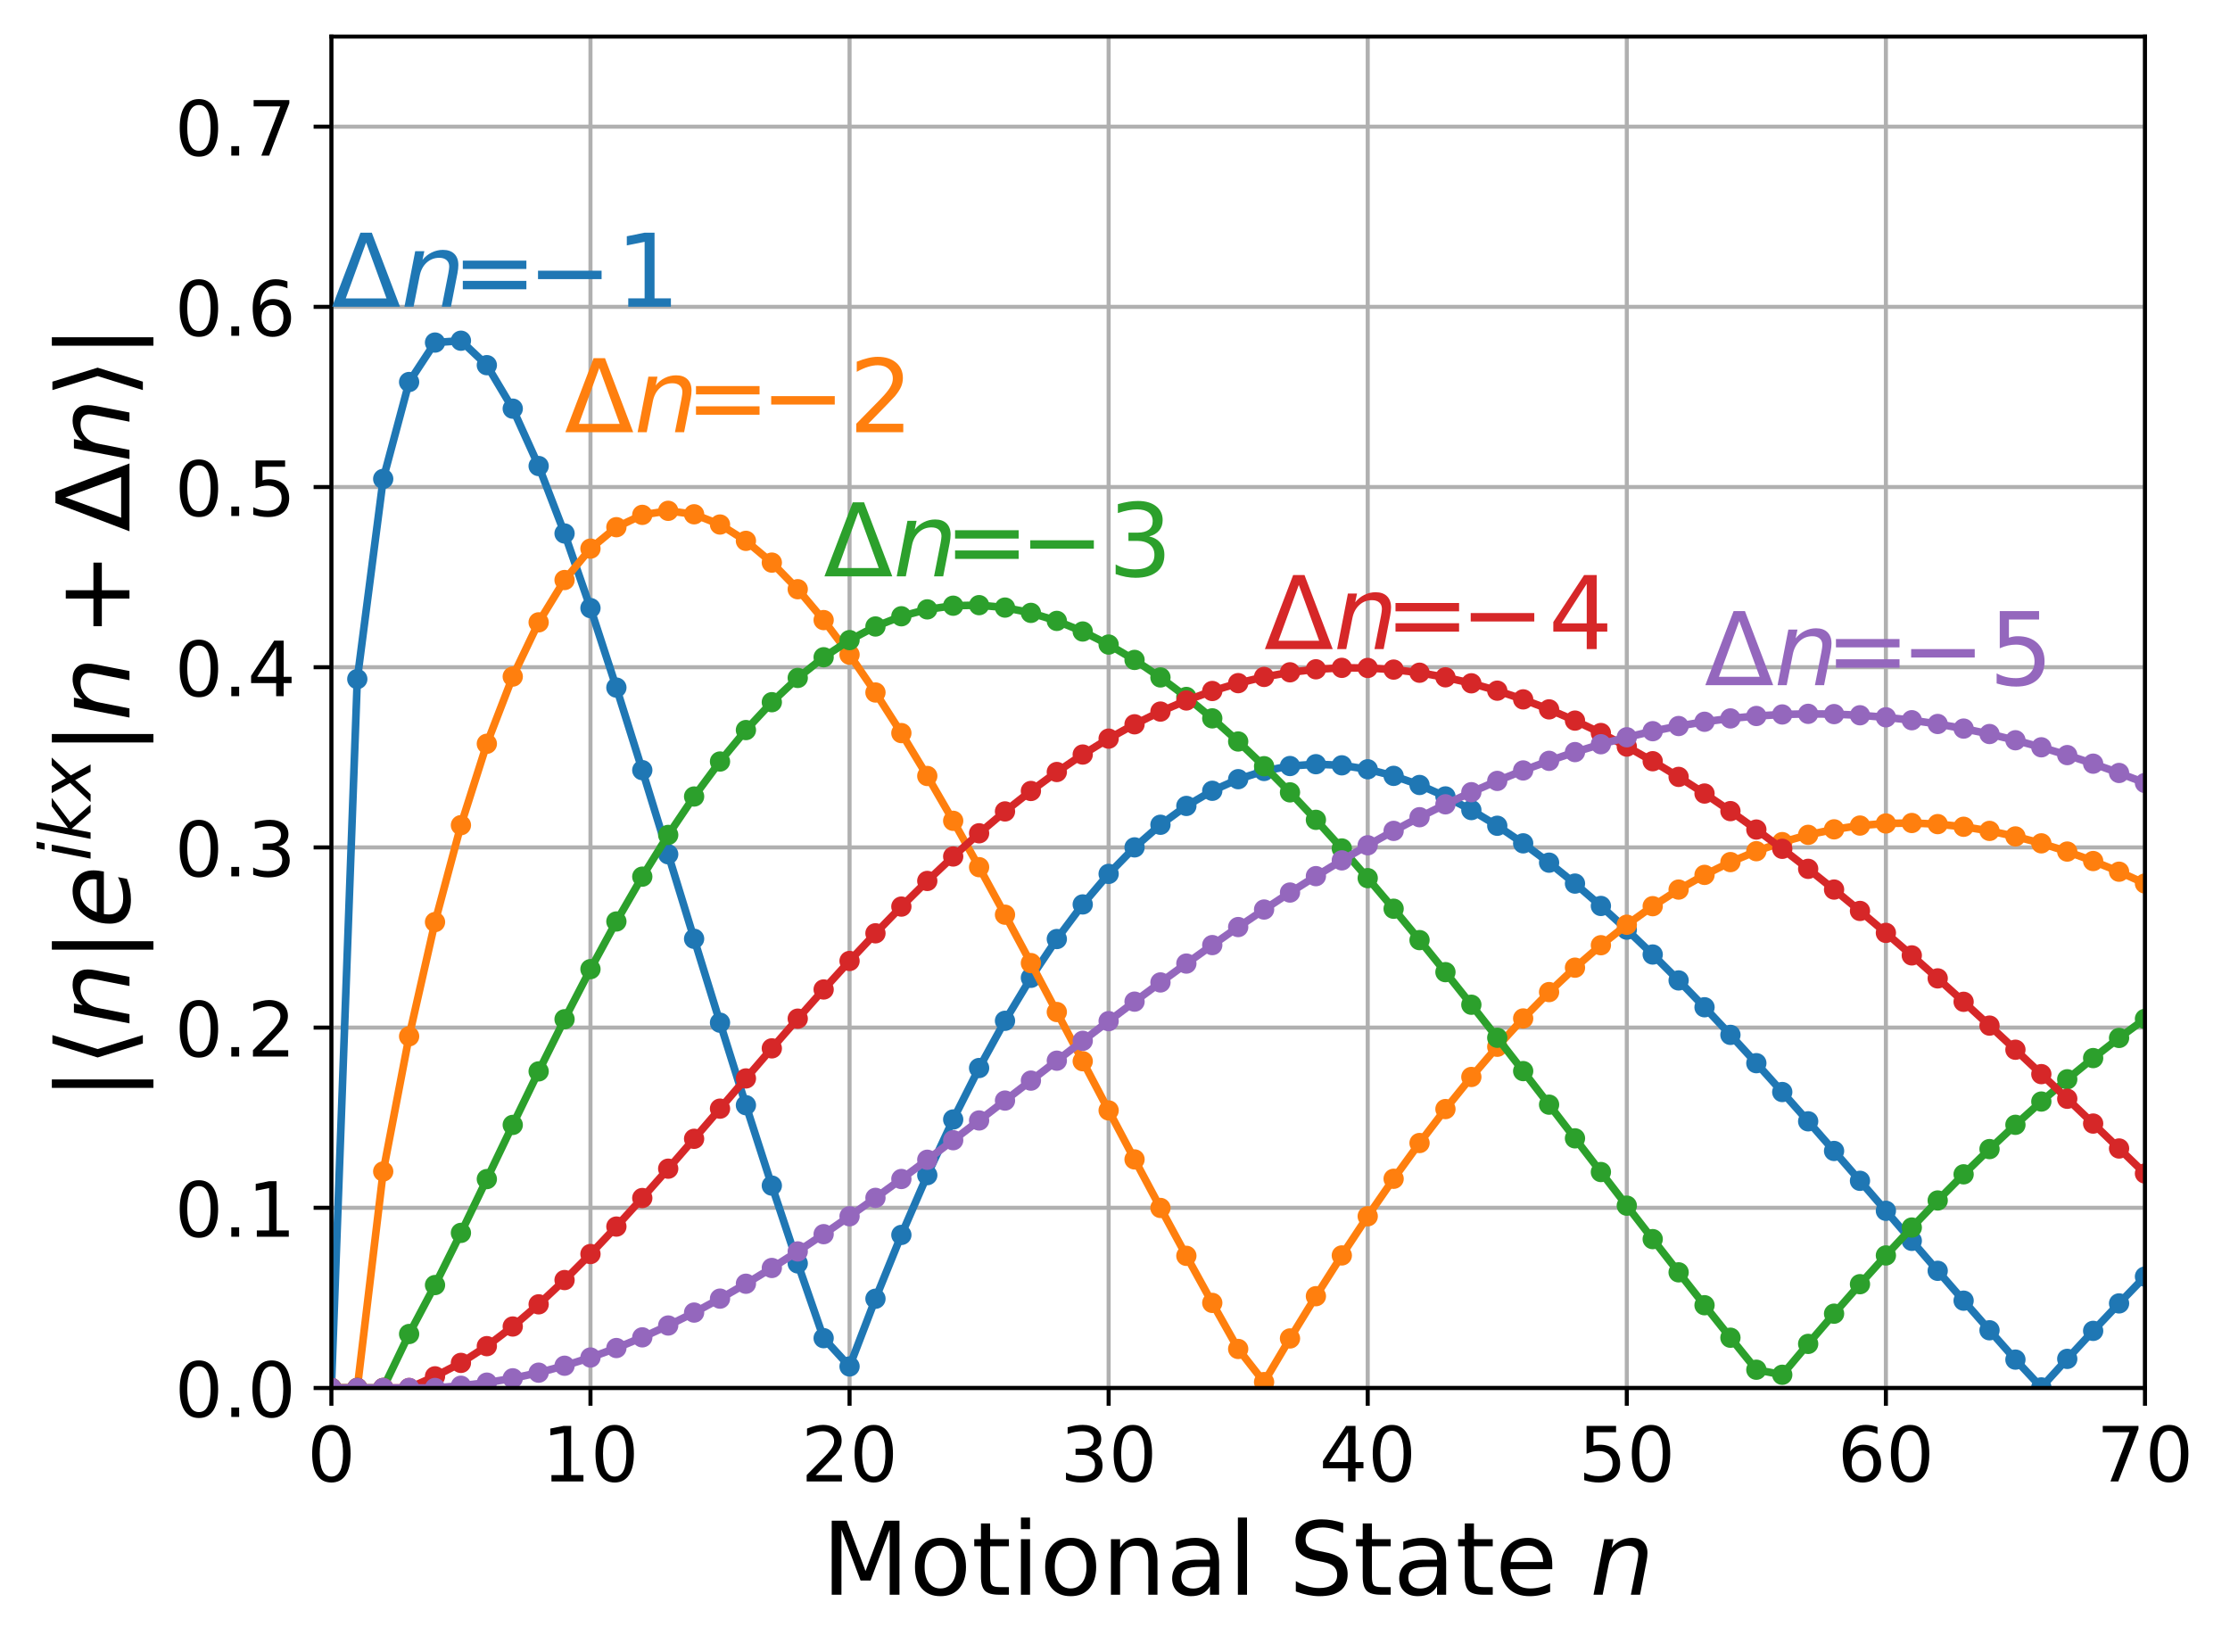 <?xml version="1.0" encoding="utf-8" standalone="no"?>
<!DOCTYPE svg PUBLIC "-//W3C//DTD SVG 1.1//EN"
  "http://www.w3.org/Graphics/SVG/1.1/DTD/svg11.dtd">
<!-- Created with matplotlib (https://matplotlib.org/) -->
<svg height="325.385pt" version="1.1" viewBox="0 0 439.118 325.385" width="439.118pt" xmlns="http://www.w3.org/2000/svg" xmlns:xlink="http://www.w3.org/1999/xlink">
 <defs>
  <style type="text/css">*{stroke-linecap:butt;stroke-linejoin:round;}</style>
 </defs>
 <g id="figure_1">
  <g id="patch_1">
   <path d="M 0 325.385 
L 439.118 325.385 
L 439.118 0 
L 0 0 
z
" style="fill:none;"/>
  </g>
  <g id="axes_1">
   <g id="patch_2">
    <path d="M 65.255 273.312 
L 422.375 273.312 
L 422.375 7.2 
L 65.255 7.2 
z
" style="fill:none;"/>
   </g>
   <g id="matplotlib.axis_1">
    <g id="xtick_1">
     <g id="line2d_1">
      <path clip-path="url(#pf39720cbdc)" d="M 65.255 273.312 
L 65.255 7.2 
" style="fill:none;stroke:#b0b0b0;stroke-linecap:square;stroke-width:0.8;"/>
     </g>
     <g id="line2d_2">
      <defs>
       <path d="M 0 0 
L 0 3.5 
" id="m005f0a59be" style="stroke:#000000;stroke-width:0.8;"/>
      </defs>
      <g>
       <use style="stroke:#000000;stroke-width:0.8;" x="65.255" xlink:href="#m005f0a59be" y="273.312"/>
      </g>
     </g>
     <g id="text_1">
      <!-- 0 -->
      <g transform="translate(60.483 291.71)scale(0.15 -0.15)">
       <defs>
        <path d="M 31.781 66.406 
Q 24.172 66.406 20.328 58.906 
Q 16.5 51.422 16.5 36.375 
Q 16.5 21.391 20.328 13.891 
Q 24.172 6.391 31.781 6.391 
Q 39.453 6.391 43.281 13.891 
Q 47.125 21.391 47.125 36.375 
Q 47.125 51.422 43.281 58.906 
Q 39.453 66.406 31.781 66.406 
z
M 31.781 74.219 
Q 44.047 74.219 50.516 64.516 
Q 56.984 54.828 56.984 36.375 
Q 56.984 17.969 50.516 8.266 
Q 44.047 -1.422 31.781 -1.422 
Q 19.531 -1.422 13.062 8.266 
Q 6.594 17.969 6.594 36.375 
Q 6.594 54.828 13.062 64.516 
Q 19.531 74.219 31.781 74.219 
z
" id="DejaVuSans-48"/>
       </defs>
       <use xlink:href="#DejaVuSans-48"/>
      </g>
     </g>
    </g>
    <g id="xtick_2">
     <g id="line2d_3">
      <path clip-path="url(#pf39720cbdc)" d="M 116.272 273.312 
L 116.272 7.2 
" style="fill:none;stroke:#b0b0b0;stroke-linecap:square;stroke-width:0.8;"/>
     </g>
     <g id="line2d_4">
      <g>
       <use style="stroke:#000000;stroke-width:0.8;" x="116.272" xlink:href="#m005f0a59be" y="273.312"/>
      </g>
     </g>
     <g id="text_2">
      <!-- 10 -->
      <g transform="translate(106.728 291.71)scale(0.15 -0.15)">
       <defs>
        <path d="M 12.406 8.297 
L 28.516 8.297 
L 28.516 63.922 
L 10.984 60.406 
L 10.984 69.391 
L 28.422 72.906 
L 38.281 72.906 
L 38.281 8.297 
L 54.391 8.297 
L 54.391 0 
L 12.406 0 
z
" id="DejaVuSans-49"/>
       </defs>
       <use xlink:href="#DejaVuSans-49"/>
       <use x="63.623" xlink:href="#DejaVuSans-48"/>
      </g>
     </g>
    </g>
    <g id="xtick_3">
     <g id="line2d_5">
      <path clip-path="url(#pf39720cbdc)" d="M 167.289 273.312 
L 167.289 7.2 
" style="fill:none;stroke:#b0b0b0;stroke-linecap:square;stroke-width:0.8;"/>
     </g>
     <g id="line2d_6">
      <g>
       <use style="stroke:#000000;stroke-width:0.8;" x="167.289" xlink:href="#m005f0a59be" y="273.312"/>
      </g>
     </g>
     <g id="text_3">
      <!-- 20 -->
      <g transform="translate(157.745 291.71)scale(0.15 -0.15)">
       <defs>
        <path d="M 19.188 8.297 
L 53.609 8.297 
L 53.609 0 
L 7.328 0 
L 7.328 8.297 
Q 12.938 14.109 22.625 23.891 
Q 32.328 33.688 34.812 36.531 
Q 39.547 41.844 41.422 45.531 
Q 43.312 49.219 43.312 52.781 
Q 43.312 58.594 39.234 62.25 
Q 35.156 65.922 28.609 65.922 
Q 23.969 65.922 18.812 64.312 
Q 13.672 62.703 7.812 59.422 
L 7.812 69.391 
Q 13.766 71.781 18.938 73 
Q 24.125 74.219 28.422 74.219 
Q 39.75 74.219 46.484 68.547 
Q 53.219 62.891 53.219 53.422 
Q 53.219 48.922 51.531 44.891 
Q 49.859 40.875 45.406 35.406 
Q 44.188 33.984 37.641 27.219 
Q 31.109 20.453 19.188 8.297 
z
" id="DejaVuSans-50"/>
       </defs>
       <use xlink:href="#DejaVuSans-50"/>
       <use x="63.623" xlink:href="#DejaVuSans-48"/>
      </g>
     </g>
    </g>
    <g id="xtick_4">
     <g id="line2d_7">
      <path clip-path="url(#pf39720cbdc)" d="M 218.306 273.312 
L 218.306 7.2 
" style="fill:none;stroke:#b0b0b0;stroke-linecap:square;stroke-width:0.8;"/>
     </g>
     <g id="line2d_8">
      <g>
       <use style="stroke:#000000;stroke-width:0.8;" x="218.306" xlink:href="#m005f0a59be" y="273.312"/>
      </g>
     </g>
     <g id="text_4">
      <!-- 30 -->
      <g transform="translate(208.762 291.71)scale(0.15 -0.15)">
       <defs>
        <path d="M 40.578 39.312 
Q 47.656 37.797 51.625 33 
Q 55.609 28.219 55.609 21.188 
Q 55.609 10.406 48.188 4.484 
Q 40.766 -1.422 27.094 -1.422 
Q 22.516 -1.422 17.656 -0.516 
Q 12.797 0.391 7.625 2.203 
L 7.625 11.719 
Q 11.719 9.328 16.594 8.109 
Q 21.484 6.891 26.812 6.891 
Q 36.078 6.891 40.938 10.547 
Q 45.797 14.203 45.797 21.188 
Q 45.797 27.641 41.281 31.266 
Q 36.766 34.906 28.719 34.906 
L 20.219 34.906 
L 20.219 43.016 
L 29.109 43.016 
Q 36.375 43.016 40.234 45.922 
Q 44.094 48.828 44.094 54.297 
Q 44.094 59.906 40.109 62.906 
Q 36.141 65.922 28.719 65.922 
Q 24.656 65.922 20.016 65.031 
Q 15.375 64.156 9.812 62.312 
L 9.812 71.094 
Q 15.438 72.656 20.344 73.438 
Q 25.25 74.219 29.594 74.219 
Q 40.828 74.219 47.359 69.109 
Q 53.906 64.016 53.906 55.328 
Q 53.906 49.266 50.438 45.094 
Q 46.969 40.922 40.578 39.312 
z
" id="DejaVuSans-51"/>
       </defs>
       <use xlink:href="#DejaVuSans-51"/>
       <use x="63.623" xlink:href="#DejaVuSans-48"/>
      </g>
     </g>
    </g>
    <g id="xtick_5">
     <g id="line2d_9">
      <path clip-path="url(#pf39720cbdc)" d="M 269.323 273.312 
L 269.323 7.2 
" style="fill:none;stroke:#b0b0b0;stroke-linecap:square;stroke-width:0.8;"/>
     </g>
     <g id="line2d_10">
      <g>
       <use style="stroke:#000000;stroke-width:0.8;" x="269.323" xlink:href="#m005f0a59be" y="273.312"/>
      </g>
     </g>
     <g id="text_5">
      <!-- 40 -->
      <g transform="translate(259.78 291.71)scale(0.15 -0.15)">
       <defs>
        <path d="M 37.797 64.312 
L 12.891 25.391 
L 37.797 25.391 
z
M 35.203 72.906 
L 47.609 72.906 
L 47.609 25.391 
L 58.016 25.391 
L 58.016 17.188 
L 47.609 17.188 
L 47.609 0 
L 37.797 0 
L 37.797 17.188 
L 4.891 17.188 
L 4.891 26.703 
z
" id="DejaVuSans-52"/>
       </defs>
       <use xlink:href="#DejaVuSans-52"/>
       <use x="63.623" xlink:href="#DejaVuSans-48"/>
      </g>
     </g>
    </g>
    <g id="xtick_6">
     <g id="line2d_11">
      <path clip-path="url(#pf39720cbdc)" d="M 320.34 273.312 
L 320.34 7.2 
" style="fill:none;stroke:#b0b0b0;stroke-linecap:square;stroke-width:0.8;"/>
     </g>
     <g id="line2d_12">
      <g>
       <use style="stroke:#000000;stroke-width:0.8;" x="320.34" xlink:href="#m005f0a59be" y="273.312"/>
      </g>
     </g>
     <g id="text_6">
      <!-- 50 -->
      <g transform="translate(310.797 291.71)scale(0.15 -0.15)">
       <defs>
        <path d="M 10.797 72.906 
L 49.516 72.906 
L 49.516 64.594 
L 19.828 64.594 
L 19.828 46.734 
Q 21.969 47.469 24.109 47.828 
Q 26.266 48.188 28.422 48.188 
Q 40.625 48.188 47.75 41.5 
Q 54.891 34.812 54.891 23.391 
Q 54.891 11.625 47.562 5.094 
Q 40.234 -1.422 26.906 -1.422 
Q 22.312 -1.422 17.547 -0.641 
Q 12.797 0.141 7.719 1.703 
L 7.719 11.625 
Q 12.109 9.234 16.797 8.062 
Q 21.484 6.891 26.703 6.891 
Q 35.156 6.891 40.078 11.328 
Q 45.016 15.766 45.016 23.391 
Q 45.016 31 40.078 35.438 
Q 35.156 39.891 26.703 39.891 
Q 22.75 39.891 18.812 39.016 
Q 14.891 38.141 10.797 36.281 
z
" id="DejaVuSans-53"/>
       </defs>
       <use xlink:href="#DejaVuSans-53"/>
       <use x="63.623" xlink:href="#DejaVuSans-48"/>
      </g>
     </g>
    </g>
    <g id="xtick_7">
     <g id="line2d_13">
      <path clip-path="url(#pf39720cbdc)" d="M 371.358 273.312 
L 371.358 7.2 
" style="fill:none;stroke:#b0b0b0;stroke-linecap:square;stroke-width:0.8;"/>
     </g>
     <g id="line2d_14">
      <g>
       <use style="stroke:#000000;stroke-width:0.8;" x="371.358" xlink:href="#m005f0a59be" y="273.312"/>
      </g>
     </g>
     <g id="text_7">
      <!-- 60 -->
      <g transform="translate(361.814 291.71)scale(0.15 -0.15)">
       <defs>
        <path d="M 33.016 40.375 
Q 26.375 40.375 22.484 35.828 
Q 18.609 31.297 18.609 23.391 
Q 18.609 15.531 22.484 10.953 
Q 26.375 6.391 33.016 6.391 
Q 39.656 6.391 43.531 10.953 
Q 47.406 15.531 47.406 23.391 
Q 47.406 31.297 43.531 35.828 
Q 39.656 40.375 33.016 40.375 
z
M 52.594 71.297 
L 52.594 62.312 
Q 48.875 64.062 45.094 64.984 
Q 41.312 65.922 37.594 65.922 
Q 27.828 65.922 22.672 59.328 
Q 17.531 52.734 16.797 39.406 
Q 19.672 43.656 24.016 45.922 
Q 28.375 48.188 33.594 48.188 
Q 44.578 48.188 50.953 41.516 
Q 57.328 34.859 57.328 23.391 
Q 57.328 12.156 50.688 5.359 
Q 44.047 -1.422 33.016 -1.422 
Q 20.359 -1.422 13.672 8.266 
Q 6.984 17.969 6.984 36.375 
Q 6.984 53.656 15.188 63.938 
Q 23.391 74.219 37.203 74.219 
Q 40.922 74.219 44.703 73.484 
Q 48.484 72.75 52.594 71.297 
z
" id="DejaVuSans-54"/>
       </defs>
       <use xlink:href="#DejaVuSans-54"/>
       <use x="63.623" xlink:href="#DejaVuSans-48"/>
      </g>
     </g>
    </g>
    <g id="xtick_8">
     <g id="line2d_15">
      <path clip-path="url(#pf39720cbdc)" d="M 422.375 273.312 
L 422.375 7.2 
" style="fill:none;stroke:#b0b0b0;stroke-linecap:square;stroke-width:0.8;"/>
     </g>
     <g id="line2d_16">
      <g>
       <use style="stroke:#000000;stroke-width:0.8;" x="422.375" xlink:href="#m005f0a59be" y="273.312"/>
      </g>
     </g>
     <g id="text_8">
      <!-- 70 -->
      <g transform="translate(412.831 291.71)scale(0.15 -0.15)">
       <defs>
        <path d="M 8.203 72.906 
L 55.078 72.906 
L 55.078 68.703 
L 28.609 0 
L 18.312 0 
L 43.219 64.594 
L 8.203 64.594 
z
" id="DejaVuSans-55"/>
       </defs>
       <use xlink:href="#DejaVuSans-55"/>
       <use x="63.623" xlink:href="#DejaVuSans-48"/>
      </g>
     </g>
    </g>
    <g id="text_9">
     <!-- Motional State $n$ -->
     <g transform="translate(161.815 314.026)scale(0.2 -0.2)">
      <defs>
       <path d="M 9.812 72.906 
L 24.516 72.906 
L 43.109 23.297 
L 61.812 72.906 
L 76.516 72.906 
L 76.516 0 
L 66.891 0 
L 66.891 64.016 
L 48.094 14.016 
L 38.188 14.016 
L 19.391 64.016 
L 19.391 0 
L 9.812 0 
z
" id="DejaVuSans-77"/>
       <path d="M 30.609 48.391 
Q 23.391 48.391 19.188 42.75 
Q 14.984 37.109 14.984 27.297 
Q 14.984 17.484 19.156 11.844 
Q 23.344 6.203 30.609 6.203 
Q 37.797 6.203 41.984 11.859 
Q 46.188 17.531 46.188 27.297 
Q 46.188 37.016 41.984 42.703 
Q 37.797 48.391 30.609 48.391 
z
M 30.609 56 
Q 42.328 56 49.016 48.375 
Q 55.719 40.766 55.719 27.297 
Q 55.719 13.875 49.016 6.219 
Q 42.328 -1.422 30.609 -1.422 
Q 18.844 -1.422 12.172 6.219 
Q 5.516 13.875 5.516 27.297 
Q 5.516 40.766 12.172 48.375 
Q 18.844 56 30.609 56 
z
" id="DejaVuSans-111"/>
       <path d="M 18.312 70.219 
L 18.312 54.688 
L 36.812 54.688 
L 36.812 47.703 
L 18.312 47.703 
L 18.312 18.016 
Q 18.312 11.328 20.141 9.422 
Q 21.969 7.516 27.594 7.516 
L 36.812 7.516 
L 36.812 0 
L 27.594 0 
Q 17.188 0 13.234 3.875 
Q 9.281 7.766 9.281 18.016 
L 9.281 47.703 
L 2.688 47.703 
L 2.688 54.688 
L 9.281 54.688 
L 9.281 70.219 
z
" id="DejaVuSans-116"/>
       <path d="M 9.422 54.688 
L 18.406 54.688 
L 18.406 0 
L 9.422 0 
z
M 9.422 75.984 
L 18.406 75.984 
L 18.406 64.594 
L 9.422 64.594 
z
" id="DejaVuSans-105"/>
       <path d="M 54.891 33.016 
L 54.891 0 
L 45.906 0 
L 45.906 32.719 
Q 45.906 40.484 42.875 44.328 
Q 39.844 48.188 33.797 48.188 
Q 26.516 48.188 22.312 43.547 
Q 18.109 38.922 18.109 30.906 
L 18.109 0 
L 9.078 0 
L 9.078 54.688 
L 18.109 54.688 
L 18.109 46.188 
Q 21.344 51.125 25.703 53.562 
Q 30.078 56 35.797 56 
Q 45.219 56 50.047 50.172 
Q 54.891 44.344 54.891 33.016 
z
" id="DejaVuSans-110"/>
       <path d="M 34.281 27.484 
Q 23.391 27.484 19.188 25 
Q 14.984 22.516 14.984 16.5 
Q 14.984 11.719 18.141 8.906 
Q 21.297 6.109 26.703 6.109 
Q 34.188 6.109 38.703 11.406 
Q 43.219 16.703 43.219 25.484 
L 43.219 27.484 
z
M 52.203 31.203 
L 52.203 0 
L 43.219 0 
L 43.219 8.297 
Q 40.141 3.328 35.547 0.953 
Q 30.953 -1.422 24.312 -1.422 
Q 15.922 -1.422 10.953 3.297 
Q 6 8.016 6 15.922 
Q 6 25.141 12.172 29.828 
Q 18.359 34.516 30.609 34.516 
L 43.219 34.516 
L 43.219 35.406 
Q 43.219 41.609 39.141 45 
Q 35.062 48.391 27.688 48.391 
Q 23 48.391 18.547 47.266 
Q 14.109 46.141 10.016 43.891 
L 10.016 52.203 
Q 14.938 54.109 19.578 55.047 
Q 24.219 56 28.609 56 
Q 40.484 56 46.344 49.844 
Q 52.203 43.703 52.203 31.203 
z
" id="DejaVuSans-97"/>
       <path d="M 9.422 75.984 
L 18.406 75.984 
L 18.406 0 
L 9.422 0 
z
" id="DejaVuSans-108"/>
       <path id="DejaVuSans-32"/>
       <path d="M 53.516 70.516 
L 53.516 60.891 
Q 47.906 63.578 42.922 64.891 
Q 37.938 66.219 33.297 66.219 
Q 25.25 66.219 20.875 63.094 
Q 16.5 59.969 16.5 54.203 
Q 16.5 49.359 19.406 46.891 
Q 22.312 44.438 30.422 42.922 
L 36.375 41.703 
Q 47.406 39.594 52.656 34.297 
Q 57.906 29 57.906 20.125 
Q 57.906 9.516 50.797 4.047 
Q 43.703 -1.422 29.984 -1.422 
Q 24.812 -1.422 18.969 -0.25 
Q 13.141 0.922 6.891 3.219 
L 6.891 13.375 
Q 12.891 10.016 18.656 8.297 
Q 24.422 6.594 29.984 6.594 
Q 38.422 6.594 43.016 9.906 
Q 47.609 13.234 47.609 19.391 
Q 47.609 24.75 44.312 27.781 
Q 41.016 30.812 33.5 32.328 
L 27.484 33.5 
Q 16.453 35.688 11.516 40.375 
Q 6.594 45.062 6.594 53.422 
Q 6.594 63.094 13.406 68.656 
Q 20.219 74.219 32.172 74.219 
Q 37.312 74.219 42.625 73.281 
Q 47.953 72.359 53.516 70.516 
z
" id="DejaVuSans-83"/>
       <path d="M 56.203 29.594 
L 56.203 25.203 
L 14.891 25.203 
Q 15.484 15.922 20.484 11.062 
Q 25.484 6.203 34.422 6.203 
Q 39.594 6.203 44.453 7.469 
Q 49.312 8.734 54.109 11.281 
L 54.109 2.781 
Q 49.266 0.734 44.188 -0.344 
Q 39.109 -1.422 33.891 -1.422 
Q 20.797 -1.422 13.156 6.188 
Q 5.516 13.812 5.516 26.812 
Q 5.516 40.234 12.766 48.109 
Q 20.016 56 32.328 56 
Q 43.359 56 49.781 48.891 
Q 56.203 41.797 56.203 29.594 
z
M 47.219 32.234 
Q 47.125 39.594 43.094 43.984 
Q 39.062 48.391 32.422 48.391 
Q 24.906 48.391 20.391 44.141 
Q 15.875 39.891 15.188 32.172 
z
" id="DejaVuSans-101"/>
       <path d="M 55.719 33.016 
L 49.312 0 
L 40.281 0 
L 46.688 32.672 
Q 47.125 34.969 47.359 36.719 
Q 47.609 38.484 47.609 39.5 
Q 47.609 43.609 45.016 45.891 
Q 42.438 48.188 37.797 48.188 
Q 30.562 48.188 25.344 43.375 
Q 20.125 38.578 18.5 30.328 
L 12.5 0 
L 3.516 0 
L 14.109 54.688 
L 23.094 54.688 
L 21.297 46.094 
Q 25.047 50.828 30.312 53.406 
Q 35.594 56 41.406 56 
Q 48.641 56 52.609 52.094 
Q 56.594 48.188 56.594 41.109 
Q 56.594 39.359 56.375 37.359 
Q 56.156 35.359 55.719 33.016 
z
" id="DejaVuSans-Oblique-110"/>
      </defs>
      <use transform="translate(0 0.016)" xlink:href="#DejaVuSans-77"/>
      <use transform="translate(86.279 0.016)" xlink:href="#DejaVuSans-111"/>
      <use transform="translate(147.461 0.016)" xlink:href="#DejaVuSans-116"/>
      <use transform="translate(186.67 0.016)" xlink:href="#DejaVuSans-105"/>
      <use transform="translate(214.453 0.016)" xlink:href="#DejaVuSans-111"/>
      <use transform="translate(275.635 0.016)" xlink:href="#DejaVuSans-110"/>
      <use transform="translate(339.014 0.016)" xlink:href="#DejaVuSans-97"/>
      <use transform="translate(400.293 0.016)" xlink:href="#DejaVuSans-108"/>
      <use transform="translate(428.076 0.016)" xlink:href="#DejaVuSans-32"/>
      <use transform="translate(459.863 0.016)" xlink:href="#DejaVuSans-83"/>
      <use transform="translate(523.34 0.016)" xlink:href="#DejaVuSans-116"/>
      <use transform="translate(562.549 0.016)" xlink:href="#DejaVuSans-97"/>
      <use transform="translate(623.828 0.016)" xlink:href="#DejaVuSans-116"/>
      <use transform="translate(663.037 0.016)" xlink:href="#DejaVuSans-101"/>
      <use transform="translate(724.561 0.016)" xlink:href="#DejaVuSans-32"/>
      <use transform="translate(756.348 0.016)" xlink:href="#DejaVuSans-Oblique-110"/>
     </g>
    </g>
   </g>
   <g id="matplotlib.axis_2">
    <g id="ytick_1">
     <g id="line2d_17">
      <path clip-path="url(#pf39720cbdc)" d="M 65.255 273.312 
L 422.375 273.312 
" style="fill:none;stroke:#b0b0b0;stroke-linecap:square;stroke-width:0.8;"/>
     </g>
     <g id="line2d_18">
      <defs>
       <path d="M 0 0 
L -3.5 0 
" id="mc3ce260a5b" style="stroke:#000000;stroke-width:0.8;"/>
      </defs>
      <g>
       <use style="stroke:#000000;stroke-width:0.8;" x="65.255" xlink:href="#mc3ce260a5b" y="273.312"/>
      </g>
     </g>
     <g id="text_10">
      <!-- 0.0 -->
      <g transform="translate(34.4 279.011)scale(0.15 -0.15)">
       <defs>
        <path d="M 10.688 12.406 
L 21 12.406 
L 21 0 
L 10.688 0 
z
" id="DejaVuSans-46"/>
       </defs>
       <use xlink:href="#DejaVuSans-48"/>
       <use x="63.623" xlink:href="#DejaVuSans-46"/>
       <use x="95.41" xlink:href="#DejaVuSans-48"/>
      </g>
     </g>
    </g>
    <g id="ytick_2">
     <g id="line2d_19">
      <path clip-path="url(#pf39720cbdc)" d="M 65.255 237.83 
L 422.375 237.83 
" style="fill:none;stroke:#b0b0b0;stroke-linecap:square;stroke-width:0.8;"/>
     </g>
     <g id="line2d_20">
      <g>
       <use style="stroke:#000000;stroke-width:0.8;" x="65.255" xlink:href="#mc3ce260a5b" y="237.83"/>
      </g>
     </g>
     <g id="text_11">
      <!-- 0.1 -->
      <g transform="translate(34.4 243.529)scale(0.15 -0.15)">
       <use xlink:href="#DejaVuSans-48"/>
       <use x="63.623" xlink:href="#DejaVuSans-46"/>
       <use x="95.41" xlink:href="#DejaVuSans-49"/>
      </g>
     </g>
    </g>
    <g id="ytick_3">
     <g id="line2d_21">
      <path clip-path="url(#pf39720cbdc)" d="M 65.255 202.349 
L 422.375 202.349 
" style="fill:none;stroke:#b0b0b0;stroke-linecap:square;stroke-width:0.8;"/>
     </g>
     <g id="line2d_22">
      <g>
       <use style="stroke:#000000;stroke-width:0.8;" x="65.255" xlink:href="#mc3ce260a5b" y="202.349"/>
      </g>
     </g>
     <g id="text_12">
      <!-- 0.2 -->
      <g transform="translate(34.4 208.048)scale(0.15 -0.15)">
       <use xlink:href="#DejaVuSans-48"/>
       <use x="63.623" xlink:href="#DejaVuSans-46"/>
       <use x="95.41" xlink:href="#DejaVuSans-50"/>
      </g>
     </g>
    </g>
    <g id="ytick_4">
     <g id="line2d_23">
      <path clip-path="url(#pf39720cbdc)" d="M 65.255 166.867 
L 422.375 166.867 
" style="fill:none;stroke:#b0b0b0;stroke-linecap:square;stroke-width:0.8;"/>
     </g>
     <g id="line2d_24">
      <g>
       <use style="stroke:#000000;stroke-width:0.8;" x="65.255" xlink:href="#mc3ce260a5b" y="166.867"/>
      </g>
     </g>
     <g id="text_13">
      <!-- 0.3 -->
      <g transform="translate(34.4 172.566)scale(0.15 -0.15)">
       <use xlink:href="#DejaVuSans-48"/>
       <use x="63.623" xlink:href="#DejaVuSans-46"/>
       <use x="95.41" xlink:href="#DejaVuSans-51"/>
      </g>
     </g>
    </g>
    <g id="ytick_5">
     <g id="line2d_25">
      <path clip-path="url(#pf39720cbdc)" d="M 65.255 131.386 
L 422.375 131.386 
" style="fill:none;stroke:#b0b0b0;stroke-linecap:square;stroke-width:0.8;"/>
     </g>
     <g id="line2d_26">
      <g>
       <use style="stroke:#000000;stroke-width:0.8;" x="65.255" xlink:href="#mc3ce260a5b" y="131.386"/>
      </g>
     </g>
     <g id="text_14">
      <!-- 0.4 -->
      <g transform="translate(34.4 137.084)scale(0.15 -0.15)">
       <use xlink:href="#DejaVuSans-48"/>
       <use x="63.623" xlink:href="#DejaVuSans-46"/>
       <use x="95.41" xlink:href="#DejaVuSans-52"/>
      </g>
     </g>
    </g>
    <g id="ytick_6">
     <g id="line2d_27">
      <path clip-path="url(#pf39720cbdc)" d="M 65.255 95.904 
L 422.375 95.904 
" style="fill:none;stroke:#b0b0b0;stroke-linecap:square;stroke-width:0.8;"/>
     </g>
     <g id="line2d_28">
      <g>
       <use style="stroke:#000000;stroke-width:0.8;" x="65.255" xlink:href="#mc3ce260a5b" y="95.904"/>
      </g>
     </g>
     <g id="text_15">
      <!-- 0.5 -->
      <g transform="translate(34.4 101.603)scale(0.15 -0.15)">
       <use xlink:href="#DejaVuSans-48"/>
       <use x="63.623" xlink:href="#DejaVuSans-46"/>
       <use x="95.41" xlink:href="#DejaVuSans-53"/>
      </g>
     </g>
    </g>
    <g id="ytick_7">
     <g id="line2d_29">
      <path clip-path="url(#pf39720cbdc)" d="M 65.255 60.422 
L 422.375 60.422 
" style="fill:none;stroke:#b0b0b0;stroke-linecap:square;stroke-width:0.8;"/>
     </g>
     <g id="line2d_30">
      <g>
       <use style="stroke:#000000;stroke-width:0.8;" x="65.255" xlink:href="#mc3ce260a5b" y="60.422"/>
      </g>
     </g>
     <g id="text_16">
      <!-- 0.6 -->
      <g transform="translate(34.4 66.121)scale(0.15 -0.15)">
       <use xlink:href="#DejaVuSans-48"/>
       <use x="63.623" xlink:href="#DejaVuSans-46"/>
       <use x="95.41" xlink:href="#DejaVuSans-54"/>
      </g>
     </g>
    </g>
    <g id="ytick_8">
     <g id="line2d_31">
      <path clip-path="url(#pf39720cbdc)" d="M 65.255 24.941 
L 422.375 24.941 
" style="fill:none;stroke:#b0b0b0;stroke-linecap:square;stroke-width:0.8;"/>
     </g>
     <g id="line2d_32">
      <g>
       <use style="stroke:#000000;stroke-width:0.8;" x="65.255" xlink:href="#mc3ce260a5b" y="24.941"/>
      </g>
     </g>
     <g id="text_17">
      <!-- 0.7 -->
      <g transform="translate(34.4 30.64)scale(0.15 -0.15)">
       <use xlink:href="#DejaVuSans-48"/>
       <use x="63.623" xlink:href="#DejaVuSans-46"/>
       <use x="95.41" xlink:href="#DejaVuSans-55"/>
      </g>
     </g>
    </g>
    <g id="text_18">
     <!-- $|\langle n |e^{ikx}| n + \Delta n \rangle|$ -->
     <g transform="translate(25.6 216.756)rotate(-90)scale(0.2 -0.2)">
      <defs>
       <path d="M 21 76.422 
L 21 -23.578 
L 12.703 -23.578 
L 12.703 76.422 
z
" id="DejaVuSans-124"/>
       <path d="M 8.938 31.344 
L 22.703 75.875 
L 31 75.875 
L 17.234 31.344 
L 31 -13.188 
L 22.703 -13.188 
z
" id="DejaVuSans-10216"/>
       <path d="M 48.094 32.234 
Q 48.25 33.016 48.312 33.844 
Q 48.391 34.672 48.391 35.5 
Q 48.391 41.453 44.891 44.922 
Q 41.406 48.391 35.406 48.391 
Q 28.719 48.391 23.578 44.156 
Q 18.453 39.938 15.828 32.172 
z
M 55.906 25.203 
L 14.109 25.203 
Q 13.812 23.344 13.719 22.266 
Q 13.625 21.188 13.625 20.406 
Q 13.625 13.625 17.797 9.906 
Q 21.969 6.203 29.594 6.203 
Q 35.453 6.203 40.672 7.516 
Q 45.906 8.844 50.391 11.375 
L 48.688 2.484 
Q 43.844 0.531 38.688 -0.438 
Q 33.547 -1.422 28.219 -1.422 
Q 16.844 -1.422 10.719 4.016 
Q 4.594 9.469 4.594 19.484 
Q 4.594 28.031 7.641 35.375 
Q 10.688 42.719 16.609 48.484 
Q 20.406 52.094 25.656 54.047 
Q 30.906 56 36.812 56 
Q 46.094 56 51.578 50.438 
Q 57.078 44.875 57.078 35.5 
Q 57.078 33.25 56.781 30.688 
Q 56.5 28.125 55.906 25.203 
z
" id="DejaVuSans-Oblique-101"/>
       <path d="M 18.312 75.984 
L 27.297 75.984 
L 25.094 64.594 
L 16.109 64.594 
z
M 14.203 54.688 
L 23.188 54.688 
L 12.5 0 
L 3.516 0 
z
" id="DejaVuSans-Oblique-105"/>
       <path d="M 18.312 75.984 
L 27.297 75.984 
L 18.703 31.688 
L 49.516 54.688 
L 61.188 54.688 
L 26.812 28.516 
L 51.906 0 
L 41.016 0 
L 17.672 26.703 
L 12.5 0 
L 3.516 0 
z
" id="DejaVuSans-Oblique-107"/>
       <path d="M 60.016 54.688 
L 34.906 27.875 
L 50.297 0 
L 39.984 0 
L 28.422 21.688 
L 8.297 0 
L -2.594 0 
L 24.312 28.812 
L 10.016 54.688 
L 20.312 54.688 
L 30.812 34.906 
L 49.125 54.688 
z
" id="DejaVuSans-Oblique-120"/>
       <path d="M 46 62.703 
L 46 35.5 
L 73.188 35.5 
L 73.188 27.203 
L 46 27.203 
L 46 0 
L 37.797 0 
L 37.797 27.203 
L 10.594 27.203 
L 10.594 35.5 
L 37.797 35.5 
L 37.797 62.703 
z
" id="DejaVuSans-43"/>
       <path d="M 34.188 63.188 
L 14.156 8.203 
L 54.25 8.203 
z
M 0.781 0 
L 28.609 72.906 
L 39.797 72.906 
L 67.578 0 
z
" id="DejaVuSans-916"/>
       <path d="M 30.078 31.344 
L 16.312 -13.188 
L 8.016 -13.188 
L 21.781 31.344 
L 8.016 75.875 
L 16.312 75.875 
z
" id="DejaVuSans-10217"/>
      </defs>
      <use transform="translate(0 0.53)" xlink:href="#DejaVuSans-124"/>
      <use transform="translate(33.691 0.53)" xlink:href="#DejaVuSans-10216"/>
      <use transform="translate(72.705 0.53)" xlink:href="#DejaVuSans-Oblique-110"/>
      <use transform="translate(136.084 0.53)" xlink:href="#DejaVuSans-124"/>
      <use transform="translate(169.775 0.53)" xlink:href="#DejaVuSans-Oblique-101"/>
      <use transform="translate(235.949 38.811)scale(0.7)" xlink:href="#DejaVuSans-Oblique-105"/>
      <use transform="translate(255.397 38.811)scale(0.7)" xlink:href="#DejaVuSans-Oblique-107"/>
      <use transform="translate(295.934 38.811)scale(0.7)" xlink:href="#DejaVuSans-Oblique-120"/>
      <use transform="translate(340.094 0.53)" xlink:href="#DejaVuSans-124"/>
      <use transform="translate(373.786 0.53)" xlink:href="#DejaVuSans-Oblique-110"/>
      <use transform="translate(456.647 0.53)" xlink:href="#DejaVuSans-43"/>
      <use transform="translate(559.918 0.53)" xlink:href="#DejaVuSans-916"/>
      <use transform="translate(628.327 0.53)" xlink:href="#DejaVuSans-Oblique-110"/>
      <use transform="translate(691.706 0.53)" xlink:href="#DejaVuSans-10217"/>
      <use transform="translate(730.719 0.53)" xlink:href="#DejaVuSans-124"/>
     </g>
    </g>
   </g>
   <g id="line2d_33">
    <path clip-path="url(#pf39720cbdc)" d="M 65.255 273.312 
L 70.356 133.715 
L 75.458 94.304 
L 80.56 75.222 
L 85.662 67.455 
L 90.763 67.089 
L 95.865 71.907 
L 100.967 80.47 
L 106.068 91.767 
L 111.17 105.048 
L 116.272 119.741 
L 121.374 135.396 
L 126.475 151.652 
L 131.577 168.219 
L 136.679 184.861 
L 141.78 201.382 
L 146.882 217.625 
L 151.984 233.46 
L 157.086 248.781 
L 162.187 263.501 
L 167.289 269.07 
L 172.391 255.739 
L 177.492 243.172 
L 182.594 231.398 
L 187.696 220.438 
L 192.798 210.307 
L 197.899 201.009 
L 203.001 192.544 
L 208.103 184.909 
L 213.204 178.092 
L 218.306 172.081 
L 223.408 166.859 
L 228.51 162.405 
L 233.611 158.699 
L 238.713 155.715 
L 243.815 153.429 
L 248.916 151.814 
L 254.018 150.84 
L 259.12 150.479 
L 264.222 150.702 
L 269.323 151.479 
L 274.425 152.779 
L 279.527 154.571 
L 284.628 156.826 
L 289.73 159.513 
L 294.832 162.602 
L 299.934 166.064 
L 305.035 169.869 
L 310.137 173.988 
L 315.239 178.394 
L 320.34 183.059 
L 325.442 187.955 
L 330.544 193.058 
L 335.646 198.342 
L 340.747 203.781 
L 345.849 209.353 
L 350.951 215.034 
L 356.052 220.802 
L 361.154 226.636 
L 366.256 232.516 
L 371.358 238.422 
L 376.459 244.336 
L 381.561 250.239 
L 386.663 256.116 
L 391.764 261.949 
L 396.866 267.724 
L 401.968 273.198 
L 407.07 267.581 
L 412.171 262.064 
L 417.273 256.657 
L 422.375 251.371 
" style="fill:none;stroke:#1f77b4;stroke-linecap:square;stroke-width:1.5;"/>
    <defs>
     <path d="M 0 1.5 
C 0.398 1.5 0.779 1.342 1.061 1.061 
C 1.342 0.779 1.5 0.398 1.5 0 
C 1.5 -0.398 1.342 -0.779 1.061 -1.061 
C 0.779 -1.342 0.398 -1.5 0 -1.5 
C -0.398 -1.5 -0.779 -1.342 -1.061 -1.061 
C -1.342 -0.779 -1.5 -0.398 -1.5 0 
C -1.5 0.398 -1.342 0.779 -1.061 1.061 
C -0.779 1.342 -0.398 1.5 0 1.5 
z
" id="mb8bc26594a" style="stroke:#1f77b4;"/>
    </defs>
    <g clip-path="url(#pf39720cbdc)">
     <use style="fill:#1f77b4;stroke:#1f77b4;" x="65.255" xlink:href="#mb8bc26594a" y="273.312"/>
     <use style="fill:#1f77b4;stroke:#1f77b4;" x="70.356" xlink:href="#mb8bc26594a" y="133.715"/>
     <use style="fill:#1f77b4;stroke:#1f77b4;" x="75.458" xlink:href="#mb8bc26594a" y="94.304"/>
     <use style="fill:#1f77b4;stroke:#1f77b4;" x="80.56" xlink:href="#mb8bc26594a" y="75.222"/>
     <use style="fill:#1f77b4;stroke:#1f77b4;" x="85.662" xlink:href="#mb8bc26594a" y="67.455"/>
     <use style="fill:#1f77b4;stroke:#1f77b4;" x="90.763" xlink:href="#mb8bc26594a" y="67.089"/>
     <use style="fill:#1f77b4;stroke:#1f77b4;" x="95.865" xlink:href="#mb8bc26594a" y="71.907"/>
     <use style="fill:#1f77b4;stroke:#1f77b4;" x="100.967" xlink:href="#mb8bc26594a" y="80.47"/>
     <use style="fill:#1f77b4;stroke:#1f77b4;" x="106.068" xlink:href="#mb8bc26594a" y="91.767"/>
     <use style="fill:#1f77b4;stroke:#1f77b4;" x="111.17" xlink:href="#mb8bc26594a" y="105.048"/>
     <use style="fill:#1f77b4;stroke:#1f77b4;" x="116.272" xlink:href="#mb8bc26594a" y="119.741"/>
     <use style="fill:#1f77b4;stroke:#1f77b4;" x="121.374" xlink:href="#mb8bc26594a" y="135.396"/>
     <use style="fill:#1f77b4;stroke:#1f77b4;" x="126.475" xlink:href="#mb8bc26594a" y="151.652"/>
     <use style="fill:#1f77b4;stroke:#1f77b4;" x="131.577" xlink:href="#mb8bc26594a" y="168.219"/>
     <use style="fill:#1f77b4;stroke:#1f77b4;" x="136.679" xlink:href="#mb8bc26594a" y="184.861"/>
     <use style="fill:#1f77b4;stroke:#1f77b4;" x="141.78" xlink:href="#mb8bc26594a" y="201.382"/>
     <use style="fill:#1f77b4;stroke:#1f77b4;" x="146.882" xlink:href="#mb8bc26594a" y="217.625"/>
     <use style="fill:#1f77b4;stroke:#1f77b4;" x="151.984" xlink:href="#mb8bc26594a" y="233.46"/>
     <use style="fill:#1f77b4;stroke:#1f77b4;" x="157.086" xlink:href="#mb8bc26594a" y="248.781"/>
     <use style="fill:#1f77b4;stroke:#1f77b4;" x="162.187" xlink:href="#mb8bc26594a" y="263.501"/>
     <use style="fill:#1f77b4;stroke:#1f77b4;" x="167.289" xlink:href="#mb8bc26594a" y="269.07"/>
     <use style="fill:#1f77b4;stroke:#1f77b4;" x="172.391" xlink:href="#mb8bc26594a" y="255.739"/>
     <use style="fill:#1f77b4;stroke:#1f77b4;" x="177.492" xlink:href="#mb8bc26594a" y="243.172"/>
     <use style="fill:#1f77b4;stroke:#1f77b4;" x="182.594" xlink:href="#mb8bc26594a" y="231.398"/>
     <use style="fill:#1f77b4;stroke:#1f77b4;" x="187.696" xlink:href="#mb8bc26594a" y="220.438"/>
     <use style="fill:#1f77b4;stroke:#1f77b4;" x="192.798" xlink:href="#mb8bc26594a" y="210.307"/>
     <use style="fill:#1f77b4;stroke:#1f77b4;" x="197.899" xlink:href="#mb8bc26594a" y="201.009"/>
     <use style="fill:#1f77b4;stroke:#1f77b4;" x="203.001" xlink:href="#mb8bc26594a" y="192.544"/>
     <use style="fill:#1f77b4;stroke:#1f77b4;" x="208.103" xlink:href="#mb8bc26594a" y="184.909"/>
     <use style="fill:#1f77b4;stroke:#1f77b4;" x="213.204" xlink:href="#mb8bc26594a" y="178.092"/>
     <use style="fill:#1f77b4;stroke:#1f77b4;" x="218.306" xlink:href="#mb8bc26594a" y="172.081"/>
     <use style="fill:#1f77b4;stroke:#1f77b4;" x="223.408" xlink:href="#mb8bc26594a" y="166.859"/>
     <use style="fill:#1f77b4;stroke:#1f77b4;" x="228.51" xlink:href="#mb8bc26594a" y="162.405"/>
     <use style="fill:#1f77b4;stroke:#1f77b4;" x="233.611" xlink:href="#mb8bc26594a" y="158.699"/>
     <use style="fill:#1f77b4;stroke:#1f77b4;" x="238.713" xlink:href="#mb8bc26594a" y="155.715"/>
     <use style="fill:#1f77b4;stroke:#1f77b4;" x="243.815" xlink:href="#mb8bc26594a" y="153.429"/>
     <use style="fill:#1f77b4;stroke:#1f77b4;" x="248.916" xlink:href="#mb8bc26594a" y="151.814"/>
     <use style="fill:#1f77b4;stroke:#1f77b4;" x="254.018" xlink:href="#mb8bc26594a" y="150.84"/>
     <use style="fill:#1f77b4;stroke:#1f77b4;" x="259.12" xlink:href="#mb8bc26594a" y="150.479"/>
     <use style="fill:#1f77b4;stroke:#1f77b4;" x="264.222" xlink:href="#mb8bc26594a" y="150.702"/>
     <use style="fill:#1f77b4;stroke:#1f77b4;" x="269.323" xlink:href="#mb8bc26594a" y="151.479"/>
     <use style="fill:#1f77b4;stroke:#1f77b4;" x="274.425" xlink:href="#mb8bc26594a" y="152.779"/>
     <use style="fill:#1f77b4;stroke:#1f77b4;" x="279.527" xlink:href="#mb8bc26594a" y="154.571"/>
     <use style="fill:#1f77b4;stroke:#1f77b4;" x="284.628" xlink:href="#mb8bc26594a" y="156.826"/>
     <use style="fill:#1f77b4;stroke:#1f77b4;" x="289.73" xlink:href="#mb8bc26594a" y="159.513"/>
     <use style="fill:#1f77b4;stroke:#1f77b4;" x="294.832" xlink:href="#mb8bc26594a" y="162.602"/>
     <use style="fill:#1f77b4;stroke:#1f77b4;" x="299.934" xlink:href="#mb8bc26594a" y="166.064"/>
     <use style="fill:#1f77b4;stroke:#1f77b4;" x="305.035" xlink:href="#mb8bc26594a" y="169.869"/>
     <use style="fill:#1f77b4;stroke:#1f77b4;" x="310.137" xlink:href="#mb8bc26594a" y="173.988"/>
     <use style="fill:#1f77b4;stroke:#1f77b4;" x="315.239" xlink:href="#mb8bc26594a" y="178.394"/>
     <use style="fill:#1f77b4;stroke:#1f77b4;" x="320.34" xlink:href="#mb8bc26594a" y="183.059"/>
     <use style="fill:#1f77b4;stroke:#1f77b4;" x="325.442" xlink:href="#mb8bc26594a" y="187.955"/>
     <use style="fill:#1f77b4;stroke:#1f77b4;" x="330.544" xlink:href="#mb8bc26594a" y="193.058"/>
     <use style="fill:#1f77b4;stroke:#1f77b4;" x="335.646" xlink:href="#mb8bc26594a" y="198.342"/>
     <use style="fill:#1f77b4;stroke:#1f77b4;" x="340.747" xlink:href="#mb8bc26594a" y="203.781"/>
     <use style="fill:#1f77b4;stroke:#1f77b4;" x="345.849" xlink:href="#mb8bc26594a" y="209.353"/>
     <use style="fill:#1f77b4;stroke:#1f77b4;" x="350.951" xlink:href="#mb8bc26594a" y="215.034"/>
     <use style="fill:#1f77b4;stroke:#1f77b4;" x="356.052" xlink:href="#mb8bc26594a" y="220.802"/>
     <use style="fill:#1f77b4;stroke:#1f77b4;" x="361.154" xlink:href="#mb8bc26594a" y="226.636"/>
     <use style="fill:#1f77b4;stroke:#1f77b4;" x="366.256" xlink:href="#mb8bc26594a" y="232.516"/>
     <use style="fill:#1f77b4;stroke:#1f77b4;" x="371.358" xlink:href="#mb8bc26594a" y="238.422"/>
     <use style="fill:#1f77b4;stroke:#1f77b4;" x="376.459" xlink:href="#mb8bc26594a" y="244.336"/>
     <use style="fill:#1f77b4;stroke:#1f77b4;" x="381.561" xlink:href="#mb8bc26594a" y="250.239"/>
     <use style="fill:#1f77b4;stroke:#1f77b4;" x="386.663" xlink:href="#mb8bc26594a" y="256.116"/>
     <use style="fill:#1f77b4;stroke:#1f77b4;" x="391.764" xlink:href="#mb8bc26594a" y="261.949"/>
     <use style="fill:#1f77b4;stroke:#1f77b4;" x="396.866" xlink:href="#mb8bc26594a" y="267.724"/>
     <use style="fill:#1f77b4;stroke:#1f77b4;" x="401.968" xlink:href="#mb8bc26594a" y="273.198"/>
     <use style="fill:#1f77b4;stroke:#1f77b4;" x="407.07" xlink:href="#mb8bc26594a" y="267.581"/>
     <use style="fill:#1f77b4;stroke:#1f77b4;" x="412.171" xlink:href="#mb8bc26594a" y="262.064"/>
     <use style="fill:#1f77b4;stroke:#1f77b4;" x="417.273" xlink:href="#mb8bc26594a" y="256.657"/>
     <use style="fill:#1f77b4;stroke:#1f77b4;" x="422.375" xlink:href="#mb8bc26594a" y="251.371"/>
    </g>
   </g>
   <g id="line2d_34">
    <path clip-path="url(#pf39720cbdc)" d="M 65.255 273.312 
L 70.356 273.312 
L 75.458 230.679 
L 80.56 204.061 
L 85.662 181.567 
L 90.763 162.486 
L 95.865 146.461 
L 100.967 133.226 
L 106.068 122.547 
L 111.17 114.214 
L 116.272 108.029 
L 121.374 103.81 
L 126.475 101.383 
L 131.577 100.587 
L 136.679 101.269 
L 141.78 103.285 
L 146.882 106.5 
L 151.984 110.786 
L 157.086 116.024 
L 162.187 122.102 
L 167.289 128.914 
L 172.391 136.362 
L 177.492 144.354 
L 182.594 152.802 
L 187.696 161.628 
L 192.798 170.756 
L 197.899 180.116 
L 203.001 189.644 
L 208.103 199.279 
L 213.204 208.968 
L 218.306 218.658 
L 223.408 228.303 
L 228.51 237.86 
L 233.611 247.289 
L 238.713 256.556 
L 243.815 265.626 
L 248.916 272.152 
L 254.018 263.557 
L 259.12 255.236 
L 264.222 247.211 
L 269.323 239.499 
L 274.425 232.116 
L 279.527 225.076 
L 284.628 218.39 
L 289.73 212.069 
L 294.832 206.118 
L 299.934 200.545 
L 305.035 195.354 
L 310.137 190.547 
L 315.239 186.125 
L 320.34 182.089 
L 325.442 178.437 
L 330.544 175.168 
L 335.646 172.276 
L 340.747 169.758 
L 345.849 167.609 
L 350.951 165.823 
L 356.052 164.391 
L 361.154 163.308 
L 366.256 162.564 
L 371.358 162.151 
L 376.459 162.059 
L 381.561 162.279 
L 386.663 162.8 
L 391.764 163.612 
L 396.866 164.704 
L 401.968 166.065 
L 407.07 167.684 
L 412.171 169.549 
L 417.273 171.649 
L 422.375 173.972 
" style="fill:none;stroke:#ff7f0e;stroke-linecap:square;stroke-width:1.5;"/>
    <defs>
     <path d="M 0 1.5 
C 0.398 1.5 0.779 1.342 1.061 1.061 
C 1.342 0.779 1.5 0.398 1.5 0 
C 1.5 -0.398 1.342 -0.779 1.061 -1.061 
C 0.779 -1.342 0.398 -1.5 0 -1.5 
C -0.398 -1.5 -0.779 -1.342 -1.061 -1.061 
C -1.342 -0.779 -1.5 -0.398 -1.5 0 
C -1.5 0.398 -1.342 0.779 -1.061 1.061 
C -0.779 1.342 -0.398 1.5 0 1.5 
z
" id="m3e2fb6b177" style="stroke:#ff7f0e;"/>
    </defs>
    <g clip-path="url(#pf39720cbdc)">
     <use style="fill:#ff7f0e;stroke:#ff7f0e;" x="65.255" xlink:href="#m3e2fb6b177" y="273.312"/>
     <use style="fill:#ff7f0e;stroke:#ff7f0e;" x="70.356" xlink:href="#m3e2fb6b177" y="273.312"/>
     <use style="fill:#ff7f0e;stroke:#ff7f0e;" x="75.458" xlink:href="#m3e2fb6b177" y="230.679"/>
     <use style="fill:#ff7f0e;stroke:#ff7f0e;" x="80.56" xlink:href="#m3e2fb6b177" y="204.061"/>
     <use style="fill:#ff7f0e;stroke:#ff7f0e;" x="85.662" xlink:href="#m3e2fb6b177" y="181.567"/>
     <use style="fill:#ff7f0e;stroke:#ff7f0e;" x="90.763" xlink:href="#m3e2fb6b177" y="162.486"/>
     <use style="fill:#ff7f0e;stroke:#ff7f0e;" x="95.865" xlink:href="#m3e2fb6b177" y="146.461"/>
     <use style="fill:#ff7f0e;stroke:#ff7f0e;" x="100.967" xlink:href="#m3e2fb6b177" y="133.226"/>
     <use style="fill:#ff7f0e;stroke:#ff7f0e;" x="106.068" xlink:href="#m3e2fb6b177" y="122.547"/>
     <use style="fill:#ff7f0e;stroke:#ff7f0e;" x="111.17" xlink:href="#m3e2fb6b177" y="114.214"/>
     <use style="fill:#ff7f0e;stroke:#ff7f0e;" x="116.272" xlink:href="#m3e2fb6b177" y="108.029"/>
     <use style="fill:#ff7f0e;stroke:#ff7f0e;" x="121.374" xlink:href="#m3e2fb6b177" y="103.81"/>
     <use style="fill:#ff7f0e;stroke:#ff7f0e;" x="126.475" xlink:href="#m3e2fb6b177" y="101.383"/>
     <use style="fill:#ff7f0e;stroke:#ff7f0e;" x="131.577" xlink:href="#m3e2fb6b177" y="100.587"/>
     <use style="fill:#ff7f0e;stroke:#ff7f0e;" x="136.679" xlink:href="#m3e2fb6b177" y="101.269"/>
     <use style="fill:#ff7f0e;stroke:#ff7f0e;" x="141.78" xlink:href="#m3e2fb6b177" y="103.285"/>
     <use style="fill:#ff7f0e;stroke:#ff7f0e;" x="146.882" xlink:href="#m3e2fb6b177" y="106.5"/>
     <use style="fill:#ff7f0e;stroke:#ff7f0e;" x="151.984" xlink:href="#m3e2fb6b177" y="110.786"/>
     <use style="fill:#ff7f0e;stroke:#ff7f0e;" x="157.086" xlink:href="#m3e2fb6b177" y="116.024"/>
     <use style="fill:#ff7f0e;stroke:#ff7f0e;" x="162.187" xlink:href="#m3e2fb6b177" y="122.102"/>
     <use style="fill:#ff7f0e;stroke:#ff7f0e;" x="167.289" xlink:href="#m3e2fb6b177" y="128.914"/>
     <use style="fill:#ff7f0e;stroke:#ff7f0e;" x="172.391" xlink:href="#m3e2fb6b177" y="136.362"/>
     <use style="fill:#ff7f0e;stroke:#ff7f0e;" x="177.492" xlink:href="#m3e2fb6b177" y="144.354"/>
     <use style="fill:#ff7f0e;stroke:#ff7f0e;" x="182.594" xlink:href="#m3e2fb6b177" y="152.802"/>
     <use style="fill:#ff7f0e;stroke:#ff7f0e;" x="187.696" xlink:href="#m3e2fb6b177" y="161.628"/>
     <use style="fill:#ff7f0e;stroke:#ff7f0e;" x="192.798" xlink:href="#m3e2fb6b177" y="170.756"/>
     <use style="fill:#ff7f0e;stroke:#ff7f0e;" x="197.899" xlink:href="#m3e2fb6b177" y="180.116"/>
     <use style="fill:#ff7f0e;stroke:#ff7f0e;" x="203.001" xlink:href="#m3e2fb6b177" y="189.644"/>
     <use style="fill:#ff7f0e;stroke:#ff7f0e;" x="208.103" xlink:href="#m3e2fb6b177" y="199.279"/>
     <use style="fill:#ff7f0e;stroke:#ff7f0e;" x="213.204" xlink:href="#m3e2fb6b177" y="208.968"/>
     <use style="fill:#ff7f0e;stroke:#ff7f0e;" x="218.306" xlink:href="#m3e2fb6b177" y="218.658"/>
     <use style="fill:#ff7f0e;stroke:#ff7f0e;" x="223.408" xlink:href="#m3e2fb6b177" y="228.303"/>
     <use style="fill:#ff7f0e;stroke:#ff7f0e;" x="228.51" xlink:href="#m3e2fb6b177" y="237.86"/>
     <use style="fill:#ff7f0e;stroke:#ff7f0e;" x="233.611" xlink:href="#m3e2fb6b177" y="247.289"/>
     <use style="fill:#ff7f0e;stroke:#ff7f0e;" x="238.713" xlink:href="#m3e2fb6b177" y="256.556"/>
     <use style="fill:#ff7f0e;stroke:#ff7f0e;" x="243.815" xlink:href="#m3e2fb6b177" y="265.626"/>
     <use style="fill:#ff7f0e;stroke:#ff7f0e;" x="248.916" xlink:href="#m3e2fb6b177" y="272.152"/>
     <use style="fill:#ff7f0e;stroke:#ff7f0e;" x="254.018" xlink:href="#m3e2fb6b177" y="263.557"/>
     <use style="fill:#ff7f0e;stroke:#ff7f0e;" x="259.12" xlink:href="#m3e2fb6b177" y="255.236"/>
     <use style="fill:#ff7f0e;stroke:#ff7f0e;" x="264.222" xlink:href="#m3e2fb6b177" y="247.211"/>
     <use style="fill:#ff7f0e;stroke:#ff7f0e;" x="269.323" xlink:href="#m3e2fb6b177" y="239.499"/>
     <use style="fill:#ff7f0e;stroke:#ff7f0e;" x="274.425" xlink:href="#m3e2fb6b177" y="232.116"/>
     <use style="fill:#ff7f0e;stroke:#ff7f0e;" x="279.527" xlink:href="#m3e2fb6b177" y="225.076"/>
     <use style="fill:#ff7f0e;stroke:#ff7f0e;" x="284.628" xlink:href="#m3e2fb6b177" y="218.39"/>
     <use style="fill:#ff7f0e;stroke:#ff7f0e;" x="289.73" xlink:href="#m3e2fb6b177" y="212.069"/>
     <use style="fill:#ff7f0e;stroke:#ff7f0e;" x="294.832" xlink:href="#m3e2fb6b177" y="206.118"/>
     <use style="fill:#ff7f0e;stroke:#ff7f0e;" x="299.934" xlink:href="#m3e2fb6b177" y="200.545"/>
     <use style="fill:#ff7f0e;stroke:#ff7f0e;" x="305.035" xlink:href="#m3e2fb6b177" y="195.354"/>
     <use style="fill:#ff7f0e;stroke:#ff7f0e;" x="310.137" xlink:href="#m3e2fb6b177" y="190.547"/>
     <use style="fill:#ff7f0e;stroke:#ff7f0e;" x="315.239" xlink:href="#m3e2fb6b177" y="186.125"/>
     <use style="fill:#ff7f0e;stroke:#ff7f0e;" x="320.34" xlink:href="#m3e2fb6b177" y="182.089"/>
     <use style="fill:#ff7f0e;stroke:#ff7f0e;" x="325.442" xlink:href="#m3e2fb6b177" y="178.437"/>
     <use style="fill:#ff7f0e;stroke:#ff7f0e;" x="330.544" xlink:href="#m3e2fb6b177" y="175.168"/>
     <use style="fill:#ff7f0e;stroke:#ff7f0e;" x="335.646" xlink:href="#m3e2fb6b177" y="172.276"/>
     <use style="fill:#ff7f0e;stroke:#ff7f0e;" x="340.747" xlink:href="#m3e2fb6b177" y="169.758"/>
     <use style="fill:#ff7f0e;stroke:#ff7f0e;" x="345.849" xlink:href="#m3e2fb6b177" y="167.609"/>
     <use style="fill:#ff7f0e;stroke:#ff7f0e;" x="350.951" xlink:href="#m3e2fb6b177" y="165.823"/>
     <use style="fill:#ff7f0e;stroke:#ff7f0e;" x="356.052" xlink:href="#m3e2fb6b177" y="164.391"/>
     <use style="fill:#ff7f0e;stroke:#ff7f0e;" x="361.154" xlink:href="#m3e2fb6b177" y="163.308"/>
     <use style="fill:#ff7f0e;stroke:#ff7f0e;" x="366.256" xlink:href="#m3e2fb6b177" y="162.564"/>
     <use style="fill:#ff7f0e;stroke:#ff7f0e;" x="371.358" xlink:href="#m3e2fb6b177" y="162.151"/>
     <use style="fill:#ff7f0e;stroke:#ff7f0e;" x="376.459" xlink:href="#m3e2fb6b177" y="162.059"/>
     <use style="fill:#ff7f0e;stroke:#ff7f0e;" x="381.561" xlink:href="#m3e2fb6b177" y="162.279"/>
     <use style="fill:#ff7f0e;stroke:#ff7f0e;" x="386.663" xlink:href="#m3e2fb6b177" y="162.8"/>
     <use style="fill:#ff7f0e;stroke:#ff7f0e;" x="391.764" xlink:href="#m3e2fb6b177" y="163.612"/>
     <use style="fill:#ff7f0e;stroke:#ff7f0e;" x="396.866" xlink:href="#m3e2fb6b177" y="164.704"/>
     <use style="fill:#ff7f0e;stroke:#ff7f0e;" x="401.968" xlink:href="#m3e2fb6b177" y="166.065"/>
     <use style="fill:#ff7f0e;stroke:#ff7f0e;" x="407.07" xlink:href="#m3e2fb6b177" y="167.684"/>
     <use style="fill:#ff7f0e;stroke:#ff7f0e;" x="412.171" xlink:href="#m3e2fb6b177" y="169.549"/>
     <use style="fill:#ff7f0e;stroke:#ff7f0e;" x="417.273" xlink:href="#m3e2fb6b177" y="171.649"/>
     <use style="fill:#ff7f0e;stroke:#ff7f0e;" x="422.375" xlink:href="#m3e2fb6b177" y="173.972"/>
    </g>
   </g>
   <g id="line2d_35">
    <path clip-path="url(#pf39720cbdc)" d="M 65.255 273.312 
L 70.356 273.312 
L 75.458 273.312 
L 80.56 262.681 
L 85.662 253.042 
L 90.763 242.772 
L 95.865 232.176 
L 100.967 221.509 
L 106.068 210.967 
L 111.17 200.702 
L 116.272 190.833 
L 121.374 181.45 
L 126.475 172.624 
L 131.577 164.408 
L 136.679 156.842 
L 141.78 149.953 
L 146.882 143.759 
L 151.984 138.271 
L 157.086 133.492 
L 162.187 129.42 
L 167.289 126.047 
L 172.391 123.362 
L 177.492 121.35 
L 182.594 119.993 
L 187.696 119.271 
L 192.798 119.161 
L 197.899 119.64 
L 203.001 120.683 
L 208.103 122.262 
L 213.204 124.351 
L 218.306 126.921 
L 223.408 129.945 
L 228.51 133.394 
L 233.611 137.24 
L 238.713 141.455 
L 243.815 146.009 
L 248.916 150.875 
L 254.018 156.026 
L 259.12 161.435 
L 264.222 167.074 
L 269.323 172.918 
L 274.425 178.941 
L 279.527 185.12 
L 284.628 191.429 
L 289.73 197.845 
L 294.832 204.347 
L 299.934 210.913 
L 305.035 217.522 
L 310.137 224.153 
L 315.239 230.788 
L 320.34 237.409 
L 325.442 243.998 
L 330.544 250.538 
L 335.646 257.015 
L 340.747 263.412 
L 345.849 269.717 
L 350.951 270.709 
L 356.052 264.63 
L 361.154 258.68 
L 366.256 252.872 
L 371.358 247.214 
L 376.459 241.717 
L 381.561 236.389 
L 386.663 231.237 
L 391.764 226.268 
L 396.866 221.49 
L 401.968 216.908 
L 407.07 212.526 
L 412.171 208.35 
L 417.273 204.383 
L 422.375 200.628 
" style="fill:none;stroke:#2ca02c;stroke-linecap:square;stroke-width:1.5;"/>
    <defs>
     <path d="M 0 1.5 
C 0.398 1.5 0.779 1.342 1.061 1.061 
C 1.342 0.779 1.5 0.398 1.5 0 
C 1.5 -0.398 1.342 -0.779 1.061 -1.061 
C 0.779 -1.342 0.398 -1.5 0 -1.5 
C -0.398 -1.5 -0.779 -1.342 -1.061 -1.061 
C -1.342 -0.779 -1.5 -0.398 -1.5 0 
C -1.5 0.398 -1.342 0.779 -1.061 1.061 
C -0.779 1.342 -0.398 1.5 0 1.5 
z
" id="m92edfcde95" style="stroke:#2ca02c;"/>
    </defs>
    <g clip-path="url(#pf39720cbdc)">
     <use style="fill:#2ca02c;stroke:#2ca02c;" x="65.255" xlink:href="#m92edfcde95" y="273.312"/>
     <use style="fill:#2ca02c;stroke:#2ca02c;" x="70.356" xlink:href="#m92edfcde95" y="273.312"/>
     <use style="fill:#2ca02c;stroke:#2ca02c;" x="75.458" xlink:href="#m92edfcde95" y="273.312"/>
     <use style="fill:#2ca02c;stroke:#2ca02c;" x="80.56" xlink:href="#m92edfcde95" y="262.681"/>
     <use style="fill:#2ca02c;stroke:#2ca02c;" x="85.662" xlink:href="#m92edfcde95" y="253.042"/>
     <use style="fill:#2ca02c;stroke:#2ca02c;" x="90.763" xlink:href="#m92edfcde95" y="242.772"/>
     <use style="fill:#2ca02c;stroke:#2ca02c;" x="95.865" xlink:href="#m92edfcde95" y="232.176"/>
     <use style="fill:#2ca02c;stroke:#2ca02c;" x="100.967" xlink:href="#m92edfcde95" y="221.509"/>
     <use style="fill:#2ca02c;stroke:#2ca02c;" x="106.068" xlink:href="#m92edfcde95" y="210.967"/>
     <use style="fill:#2ca02c;stroke:#2ca02c;" x="111.17" xlink:href="#m92edfcde95" y="200.702"/>
     <use style="fill:#2ca02c;stroke:#2ca02c;" x="116.272" xlink:href="#m92edfcde95" y="190.833"/>
     <use style="fill:#2ca02c;stroke:#2ca02c;" x="121.374" xlink:href="#m92edfcde95" y="181.45"/>
     <use style="fill:#2ca02c;stroke:#2ca02c;" x="126.475" xlink:href="#m92edfcde95" y="172.624"/>
     <use style="fill:#2ca02c;stroke:#2ca02c;" x="131.577" xlink:href="#m92edfcde95" y="164.408"/>
     <use style="fill:#2ca02c;stroke:#2ca02c;" x="136.679" xlink:href="#m92edfcde95" y="156.842"/>
     <use style="fill:#2ca02c;stroke:#2ca02c;" x="141.78" xlink:href="#m92edfcde95" y="149.953"/>
     <use style="fill:#2ca02c;stroke:#2ca02c;" x="146.882" xlink:href="#m92edfcde95" y="143.759"/>
     <use style="fill:#2ca02c;stroke:#2ca02c;" x="151.984" xlink:href="#m92edfcde95" y="138.271"/>
     <use style="fill:#2ca02c;stroke:#2ca02c;" x="157.086" xlink:href="#m92edfcde95" y="133.492"/>
     <use style="fill:#2ca02c;stroke:#2ca02c;" x="162.187" xlink:href="#m92edfcde95" y="129.42"/>
     <use style="fill:#2ca02c;stroke:#2ca02c;" x="167.289" xlink:href="#m92edfcde95" y="126.047"/>
     <use style="fill:#2ca02c;stroke:#2ca02c;" x="172.391" xlink:href="#m92edfcde95" y="123.362"/>
     <use style="fill:#2ca02c;stroke:#2ca02c;" x="177.492" xlink:href="#m92edfcde95" y="121.35"/>
     <use style="fill:#2ca02c;stroke:#2ca02c;" x="182.594" xlink:href="#m92edfcde95" y="119.993"/>
     <use style="fill:#2ca02c;stroke:#2ca02c;" x="187.696" xlink:href="#m92edfcde95" y="119.271"/>
     <use style="fill:#2ca02c;stroke:#2ca02c;" x="192.798" xlink:href="#m92edfcde95" y="119.161"/>
     <use style="fill:#2ca02c;stroke:#2ca02c;" x="197.899" xlink:href="#m92edfcde95" y="119.64"/>
     <use style="fill:#2ca02c;stroke:#2ca02c;" x="203.001" xlink:href="#m92edfcde95" y="120.683"/>
     <use style="fill:#2ca02c;stroke:#2ca02c;" x="208.103" xlink:href="#m92edfcde95" y="122.262"/>
     <use style="fill:#2ca02c;stroke:#2ca02c;" x="213.204" xlink:href="#m92edfcde95" y="124.351"/>
     <use style="fill:#2ca02c;stroke:#2ca02c;" x="218.306" xlink:href="#m92edfcde95" y="126.921"/>
     <use style="fill:#2ca02c;stroke:#2ca02c;" x="223.408" xlink:href="#m92edfcde95" y="129.945"/>
     <use style="fill:#2ca02c;stroke:#2ca02c;" x="228.51" xlink:href="#m92edfcde95" y="133.394"/>
     <use style="fill:#2ca02c;stroke:#2ca02c;" x="233.611" xlink:href="#m92edfcde95" y="137.24"/>
     <use style="fill:#2ca02c;stroke:#2ca02c;" x="238.713" xlink:href="#m92edfcde95" y="141.455"/>
     <use style="fill:#2ca02c;stroke:#2ca02c;" x="243.815" xlink:href="#m92edfcde95" y="146.009"/>
     <use style="fill:#2ca02c;stroke:#2ca02c;" x="248.916" xlink:href="#m92edfcde95" y="150.875"/>
     <use style="fill:#2ca02c;stroke:#2ca02c;" x="254.018" xlink:href="#m92edfcde95" y="156.026"/>
     <use style="fill:#2ca02c;stroke:#2ca02c;" x="259.12" xlink:href="#m92edfcde95" y="161.435"/>
     <use style="fill:#2ca02c;stroke:#2ca02c;" x="264.222" xlink:href="#m92edfcde95" y="167.074"/>
     <use style="fill:#2ca02c;stroke:#2ca02c;" x="269.323" xlink:href="#m92edfcde95" y="172.918"/>
     <use style="fill:#2ca02c;stroke:#2ca02c;" x="274.425" xlink:href="#m92edfcde95" y="178.941"/>
     <use style="fill:#2ca02c;stroke:#2ca02c;" x="279.527" xlink:href="#m92edfcde95" y="185.12"/>
     <use style="fill:#2ca02c;stroke:#2ca02c;" x="284.628" xlink:href="#m92edfcde95" y="191.429"/>
     <use style="fill:#2ca02c;stroke:#2ca02c;" x="289.73" xlink:href="#m92edfcde95" y="197.845"/>
     <use style="fill:#2ca02c;stroke:#2ca02c;" x="294.832" xlink:href="#m92edfcde95" y="204.347"/>
     <use style="fill:#2ca02c;stroke:#2ca02c;" x="299.934" xlink:href="#m92edfcde95" y="210.913"/>
     <use style="fill:#2ca02c;stroke:#2ca02c;" x="305.035" xlink:href="#m92edfcde95" y="217.522"/>
     <use style="fill:#2ca02c;stroke:#2ca02c;" x="310.137" xlink:href="#m92edfcde95" y="224.153"/>
     <use style="fill:#2ca02c;stroke:#2ca02c;" x="315.239" xlink:href="#m92edfcde95" y="230.788"/>
     <use style="fill:#2ca02c;stroke:#2ca02c;" x="320.34" xlink:href="#m92edfcde95" y="237.409"/>
     <use style="fill:#2ca02c;stroke:#2ca02c;" x="325.442" xlink:href="#m92edfcde95" y="243.998"/>
     <use style="fill:#2ca02c;stroke:#2ca02c;" x="330.544" xlink:href="#m92edfcde95" y="250.538"/>
     <use style="fill:#2ca02c;stroke:#2ca02c;" x="335.646" xlink:href="#m92edfcde95" y="257.015"/>
     <use style="fill:#2ca02c;stroke:#2ca02c;" x="340.747" xlink:href="#m92edfcde95" y="263.412"/>
     <use style="fill:#2ca02c;stroke:#2ca02c;" x="345.849" xlink:href="#m92edfcde95" y="269.717"/>
     <use style="fill:#2ca02c;stroke:#2ca02c;" x="350.951" xlink:href="#m92edfcde95" y="270.709"/>
     <use style="fill:#2ca02c;stroke:#2ca02c;" x="356.052" xlink:href="#m92edfcde95" y="264.63"/>
     <use style="fill:#2ca02c;stroke:#2ca02c;" x="361.154" xlink:href="#m92edfcde95" y="258.68"/>
     <use style="fill:#2ca02c;stroke:#2ca02c;" x="366.256" xlink:href="#m92edfcde95" y="252.872"/>
     <use style="fill:#2ca02c;stroke:#2ca02c;" x="371.358" xlink:href="#m92edfcde95" y="247.214"/>
     <use style="fill:#2ca02c;stroke:#2ca02c;" x="376.459" xlink:href="#m92edfcde95" y="241.717"/>
     <use style="fill:#2ca02c;stroke:#2ca02c;" x="381.561" xlink:href="#m92edfcde95" y="236.389"/>
     <use style="fill:#2ca02c;stroke:#2ca02c;" x="386.663" xlink:href="#m92edfcde95" y="231.237"/>
     <use style="fill:#2ca02c;stroke:#2ca02c;" x="391.764" xlink:href="#m92edfcde95" y="226.268"/>
     <use style="fill:#2ca02c;stroke:#2ca02c;" x="396.866" xlink:href="#m92edfcde95" y="221.49"/>
     <use style="fill:#2ca02c;stroke:#2ca02c;" x="401.968" xlink:href="#m92edfcde95" y="216.908"/>
     <use style="fill:#2ca02c;stroke:#2ca02c;" x="407.07" xlink:href="#m92edfcde95" y="212.526"/>
     <use style="fill:#2ca02c;stroke:#2ca02c;" x="412.171" xlink:href="#m92edfcde95" y="208.35"/>
     <use style="fill:#2ca02c;stroke:#2ca02c;" x="417.273" xlink:href="#m92edfcde95" y="204.383"/>
     <use style="fill:#2ca02c;stroke:#2ca02c;" x="422.375" xlink:href="#m92edfcde95" y="200.628"/>
    </g>
   </g>
   <g id="line2d_36">
    <path clip-path="url(#pf39720cbdc)" d="M 65.255 273.312 
L 70.356 273.312 
L 75.458 273.312 
L 80.56 273.312 
L 85.662 271.016 
L 90.763 268.37 
L 95.865 265.074 
L 100.967 261.204 
L 106.068 256.84 
L 111.17 252.059 
L 116.272 246.933 
L 121.374 241.528 
L 126.475 235.907 
L 131.577 230.128 
L 136.679 224.245 
L 141.78 218.305 
L 146.882 212.355 
L 151.984 206.436 
L 157.086 200.586 
L 162.187 194.839 
L 167.289 189.227 
L 172.391 183.779 
L 177.492 178.518 
L 182.594 173.47 
L 187.696 168.652 
L 192.798 164.084 
L 197.899 159.78 
L 203.001 155.753 
L 208.103 152.016 
L 213.204 148.577 
L 218.306 145.444 
L 223.408 142.623 
L 228.51 140.118 
L 233.611 137.931 
L 238.713 136.065 
L 243.815 134.52 
L 248.916 133.294 
L 254.018 132.385 
L 259.12 131.791 
L 264.222 131.508 
L 269.323 131.53 
L 274.425 131.852 
L 279.527 132.467 
L 284.628 133.369 
L 289.73 134.55 
L 294.832 136.002 
L 299.934 137.716 
L 305.035 139.684 
L 310.137 141.895 
L 315.239 144.34 
L 320.34 147.009 
L 325.442 149.892 
L 330.544 152.978 
L 335.646 156.257 
L 340.747 159.718 
L 345.849 163.35 
L 350.951 167.142 
L 356.052 171.084 
L 361.154 175.165 
L 366.256 179.373 
L 371.358 183.698 
L 376.459 188.129 
L 381.561 192.656 
L 386.663 197.267 
L 391.764 201.954 
L 396.866 206.704 
L 401.968 211.509 
L 407.07 216.359 
L 412.171 221.243 
L 417.273 226.152 
L 422.375 231.078 
" style="fill:none;stroke:#d62728;stroke-linecap:square;stroke-width:1.5;"/>
    <defs>
     <path d="M 0 1.5 
C 0.398 1.5 0.779 1.342 1.061 1.061 
C 1.342 0.779 1.5 0.398 1.5 0 
C 1.5 -0.398 1.342 -0.779 1.061 -1.061 
C 0.779 -1.342 0.398 -1.5 0 -1.5 
C -0.398 -1.5 -0.779 -1.342 -1.061 -1.061 
C -1.342 -0.779 -1.5 -0.398 -1.5 0 
C -1.5 0.398 -1.342 0.779 -1.061 1.061 
C -0.779 1.342 -0.398 1.5 0 1.5 
z
" id="m851f591001" style="stroke:#d62728;"/>
    </defs>
    <g clip-path="url(#pf39720cbdc)">
     <use style="fill:#d62728;stroke:#d62728;" x="65.255" xlink:href="#m851f591001" y="273.312"/>
     <use style="fill:#d62728;stroke:#d62728;" x="70.356" xlink:href="#m851f591001" y="273.312"/>
     <use style="fill:#d62728;stroke:#d62728;" x="75.458" xlink:href="#m851f591001" y="273.312"/>
     <use style="fill:#d62728;stroke:#d62728;" x="80.56" xlink:href="#m851f591001" y="273.312"/>
     <use style="fill:#d62728;stroke:#d62728;" x="85.662" xlink:href="#m851f591001" y="271.016"/>
     <use style="fill:#d62728;stroke:#d62728;" x="90.763" xlink:href="#m851f591001" y="268.37"/>
     <use style="fill:#d62728;stroke:#d62728;" x="95.865" xlink:href="#m851f591001" y="265.074"/>
     <use style="fill:#d62728;stroke:#d62728;" x="100.967" xlink:href="#m851f591001" y="261.204"/>
     <use style="fill:#d62728;stroke:#d62728;" x="106.068" xlink:href="#m851f591001" y="256.84"/>
     <use style="fill:#d62728;stroke:#d62728;" x="111.17" xlink:href="#m851f591001" y="252.059"/>
     <use style="fill:#d62728;stroke:#d62728;" x="116.272" xlink:href="#m851f591001" y="246.933"/>
     <use style="fill:#d62728;stroke:#d62728;" x="121.374" xlink:href="#m851f591001" y="241.528"/>
     <use style="fill:#d62728;stroke:#d62728;" x="126.475" xlink:href="#m851f591001" y="235.907"/>
     <use style="fill:#d62728;stroke:#d62728;" x="131.577" xlink:href="#m851f591001" y="230.128"/>
     <use style="fill:#d62728;stroke:#d62728;" x="136.679" xlink:href="#m851f591001" y="224.245"/>
     <use style="fill:#d62728;stroke:#d62728;" x="141.78" xlink:href="#m851f591001" y="218.305"/>
     <use style="fill:#d62728;stroke:#d62728;" x="146.882" xlink:href="#m851f591001" y="212.355"/>
     <use style="fill:#d62728;stroke:#d62728;" x="151.984" xlink:href="#m851f591001" y="206.436"/>
     <use style="fill:#d62728;stroke:#d62728;" x="157.086" xlink:href="#m851f591001" y="200.586"/>
     <use style="fill:#d62728;stroke:#d62728;" x="162.187" xlink:href="#m851f591001" y="194.839"/>
     <use style="fill:#d62728;stroke:#d62728;" x="167.289" xlink:href="#m851f591001" y="189.227"/>
     <use style="fill:#d62728;stroke:#d62728;" x="172.391" xlink:href="#m851f591001" y="183.779"/>
     <use style="fill:#d62728;stroke:#d62728;" x="177.492" xlink:href="#m851f591001" y="178.518"/>
     <use style="fill:#d62728;stroke:#d62728;" x="182.594" xlink:href="#m851f591001" y="173.47"/>
     <use style="fill:#d62728;stroke:#d62728;" x="187.696" xlink:href="#m851f591001" y="168.652"/>
     <use style="fill:#d62728;stroke:#d62728;" x="192.798" xlink:href="#m851f591001" y="164.084"/>
     <use style="fill:#d62728;stroke:#d62728;" x="197.899" xlink:href="#m851f591001" y="159.78"/>
     <use style="fill:#d62728;stroke:#d62728;" x="203.001" xlink:href="#m851f591001" y="155.753"/>
     <use style="fill:#d62728;stroke:#d62728;" x="208.103" xlink:href="#m851f591001" y="152.016"/>
     <use style="fill:#d62728;stroke:#d62728;" x="213.204" xlink:href="#m851f591001" y="148.577"/>
     <use style="fill:#d62728;stroke:#d62728;" x="218.306" xlink:href="#m851f591001" y="145.444"/>
     <use style="fill:#d62728;stroke:#d62728;" x="223.408" xlink:href="#m851f591001" y="142.623"/>
     <use style="fill:#d62728;stroke:#d62728;" x="228.51" xlink:href="#m851f591001" y="140.118"/>
     <use style="fill:#d62728;stroke:#d62728;" x="233.611" xlink:href="#m851f591001" y="137.931"/>
     <use style="fill:#d62728;stroke:#d62728;" x="238.713" xlink:href="#m851f591001" y="136.065"/>
     <use style="fill:#d62728;stroke:#d62728;" x="243.815" xlink:href="#m851f591001" y="134.52"/>
     <use style="fill:#d62728;stroke:#d62728;" x="248.916" xlink:href="#m851f591001" y="133.294"/>
     <use style="fill:#d62728;stroke:#d62728;" x="254.018" xlink:href="#m851f591001" y="132.385"/>
     <use style="fill:#d62728;stroke:#d62728;" x="259.12" xlink:href="#m851f591001" y="131.791"/>
     <use style="fill:#d62728;stroke:#d62728;" x="264.222" xlink:href="#m851f591001" y="131.508"/>
     <use style="fill:#d62728;stroke:#d62728;" x="269.323" xlink:href="#m851f591001" y="131.53"/>
     <use style="fill:#d62728;stroke:#d62728;" x="274.425" xlink:href="#m851f591001" y="131.852"/>
     <use style="fill:#d62728;stroke:#d62728;" x="279.527" xlink:href="#m851f591001" y="132.467"/>
     <use style="fill:#d62728;stroke:#d62728;" x="284.628" xlink:href="#m851f591001" y="133.369"/>
     <use style="fill:#d62728;stroke:#d62728;" x="289.73" xlink:href="#m851f591001" y="134.55"/>
     <use style="fill:#d62728;stroke:#d62728;" x="294.832" xlink:href="#m851f591001" y="136.002"/>
     <use style="fill:#d62728;stroke:#d62728;" x="299.934" xlink:href="#m851f591001" y="137.716"/>
     <use style="fill:#d62728;stroke:#d62728;" x="305.035" xlink:href="#m851f591001" y="139.684"/>
     <use style="fill:#d62728;stroke:#d62728;" x="310.137" xlink:href="#m851f591001" y="141.895"/>
     <use style="fill:#d62728;stroke:#d62728;" x="315.239" xlink:href="#m851f591001" y="144.34"/>
     <use style="fill:#d62728;stroke:#d62728;" x="320.34" xlink:href="#m851f591001" y="147.009"/>
     <use style="fill:#d62728;stroke:#d62728;" x="325.442" xlink:href="#m851f591001" y="149.892"/>
     <use style="fill:#d62728;stroke:#d62728;" x="330.544" xlink:href="#m851f591001" y="152.978"/>
     <use style="fill:#d62728;stroke:#d62728;" x="335.646" xlink:href="#m851f591001" y="156.257"/>
     <use style="fill:#d62728;stroke:#d62728;" x="340.747" xlink:href="#m851f591001" y="159.718"/>
     <use style="fill:#d62728;stroke:#d62728;" x="345.849" xlink:href="#m851f591001" y="163.35"/>
     <use style="fill:#d62728;stroke:#d62728;" x="350.951" xlink:href="#m851f591001" y="167.142"/>
     <use style="fill:#d62728;stroke:#d62728;" x="356.052" xlink:href="#m851f591001" y="171.084"/>
     <use style="fill:#d62728;stroke:#d62728;" x="361.154" xlink:href="#m851f591001" y="175.165"/>
     <use style="fill:#d62728;stroke:#d62728;" x="366.256" xlink:href="#m851f591001" y="179.373"/>
     <use style="fill:#d62728;stroke:#d62728;" x="371.358" xlink:href="#m851f591001" y="183.698"/>
     <use style="fill:#d62728;stroke:#d62728;" x="376.459" xlink:href="#m851f591001" y="188.129"/>
     <use style="fill:#d62728;stroke:#d62728;" x="381.561" xlink:href="#m851f591001" y="192.656"/>
     <use style="fill:#d62728;stroke:#d62728;" x="386.663" xlink:href="#m851f591001" y="197.267"/>
     <use style="fill:#d62728;stroke:#d62728;" x="391.764" xlink:href="#m851f591001" y="201.954"/>
     <use style="fill:#d62728;stroke:#d62728;" x="396.866" xlink:href="#m851f591001" y="206.704"/>
     <use style="fill:#d62728;stroke:#d62728;" x="401.968" xlink:href="#m851f591001" y="211.509"/>
     <use style="fill:#d62728;stroke:#d62728;" x="407.07" xlink:href="#m851f591001" y="216.359"/>
     <use style="fill:#d62728;stroke:#d62728;" x="412.171" xlink:href="#m851f591001" y="221.243"/>
     <use style="fill:#d62728;stroke:#d62728;" x="417.273" xlink:href="#m851f591001" y="226.152"/>
     <use style="fill:#d62728;stroke:#d62728;" x="422.375" xlink:href="#m851f591001" y="231.078"/>
    </g>
   </g>
   <g id="line2d_37">
    <path clip-path="url(#pf39720cbdc)" d="M 65.255 273.312 
L 70.356 273.312 
L 75.458 273.312 
L 80.56 273.312 
L 85.662 273.312 
L 90.763 272.869 
L 95.865 272.26 
L 100.967 271.405 
L 106.068 270.295 
L 111.17 268.929 
L 116.272 267.31 
L 121.374 265.444 
L 126.475 263.34 
L 131.577 261.009 
L 136.679 258.463 
L 141.78 255.716 
L 146.882 252.783 
L 151.984 249.679 
L 157.086 246.42 
L 162.187 243.022 
L 167.289 239.501 
L 172.391 235.875 
L 177.492 232.159 
L 182.594 228.369 
L 187.696 224.521 
L 192.798 220.632 
L 197.899 216.716 
L 203.001 212.787 
L 208.103 208.862 
L 213.204 204.952 
L 218.306 201.073 
L 223.408 197.236 
L 228.51 193.453 
L 233.611 189.738 
L 238.713 186.1 
L 243.815 182.549 
L 248.916 179.097 
L 254.018 175.752 
L 259.12 172.523 
L 264.222 169.418 
L 269.323 166.445 
L 274.425 163.609 
L 279.527 160.919 
L 284.628 158.379 
L 289.73 155.994 
L 294.832 153.77 
L 299.934 151.709 
L 305.035 149.817 
L 310.137 148.096 
L 315.239 146.548 
L 320.34 145.175 
L 325.442 143.98 
L 330.544 142.963 
L 335.646 142.125 
L 340.747 141.466 
L 345.849 140.987 
L 350.951 140.686 
L 356.052 140.563 
L 361.154 140.616 
L 366.256 140.845 
L 371.358 141.246 
L 376.459 141.819 
L 381.561 142.56 
L 386.663 143.467 
L 391.764 144.537 
L 396.866 145.766 
L 401.968 147.152 
L 407.07 148.689 
L 412.171 150.376 
L 417.273 152.206 
L 422.375 154.177 
" style="fill:none;stroke:#9467bd;stroke-linecap:square;stroke-width:1.5;"/>
    <defs>
     <path d="M 0 1.5 
C 0.398 1.5 0.779 1.342 1.061 1.061 
C 1.342 0.779 1.5 0.398 1.5 0 
C 1.5 -0.398 1.342 -0.779 1.061 -1.061 
C 0.779 -1.342 0.398 -1.5 0 -1.5 
C -0.398 -1.5 -0.779 -1.342 -1.061 -1.061 
C -1.342 -0.779 -1.5 -0.398 -1.5 0 
C -1.5 0.398 -1.342 0.779 -1.061 1.061 
C -0.779 1.342 -0.398 1.5 0 1.5 
z
" id="me6e501cf36" style="stroke:#9467bd;"/>
    </defs>
    <g clip-path="url(#pf39720cbdc)">
     <use style="fill:#9467bd;stroke:#9467bd;" x="65.255" xlink:href="#me6e501cf36" y="273.312"/>
     <use style="fill:#9467bd;stroke:#9467bd;" x="70.356" xlink:href="#me6e501cf36" y="273.312"/>
     <use style="fill:#9467bd;stroke:#9467bd;" x="75.458" xlink:href="#me6e501cf36" y="273.312"/>
     <use style="fill:#9467bd;stroke:#9467bd;" x="80.56" xlink:href="#me6e501cf36" y="273.312"/>
     <use style="fill:#9467bd;stroke:#9467bd;" x="85.662" xlink:href="#me6e501cf36" y="273.312"/>
     <use style="fill:#9467bd;stroke:#9467bd;" x="90.763" xlink:href="#me6e501cf36" y="272.869"/>
     <use style="fill:#9467bd;stroke:#9467bd;" x="95.865" xlink:href="#me6e501cf36" y="272.26"/>
     <use style="fill:#9467bd;stroke:#9467bd;" x="100.967" xlink:href="#me6e501cf36" y="271.405"/>
     <use style="fill:#9467bd;stroke:#9467bd;" x="106.068" xlink:href="#me6e501cf36" y="270.295"/>
     <use style="fill:#9467bd;stroke:#9467bd;" x="111.17" xlink:href="#me6e501cf36" y="268.929"/>
     <use style="fill:#9467bd;stroke:#9467bd;" x="116.272" xlink:href="#me6e501cf36" y="267.31"/>
     <use style="fill:#9467bd;stroke:#9467bd;" x="121.374" xlink:href="#me6e501cf36" y="265.444"/>
     <use style="fill:#9467bd;stroke:#9467bd;" x="126.475" xlink:href="#me6e501cf36" y="263.34"/>
     <use style="fill:#9467bd;stroke:#9467bd;" x="131.577" xlink:href="#me6e501cf36" y="261.009"/>
     <use style="fill:#9467bd;stroke:#9467bd;" x="136.679" xlink:href="#me6e501cf36" y="258.463"/>
     <use style="fill:#9467bd;stroke:#9467bd;" x="141.78" xlink:href="#me6e501cf36" y="255.716"/>
     <use style="fill:#9467bd;stroke:#9467bd;" x="146.882" xlink:href="#me6e501cf36" y="252.783"/>
     <use style="fill:#9467bd;stroke:#9467bd;" x="151.984" xlink:href="#me6e501cf36" y="249.679"/>
     <use style="fill:#9467bd;stroke:#9467bd;" x="157.086" xlink:href="#me6e501cf36" y="246.42"/>
     <use style="fill:#9467bd;stroke:#9467bd;" x="162.187" xlink:href="#me6e501cf36" y="243.022"/>
     <use style="fill:#9467bd;stroke:#9467bd;" x="167.289" xlink:href="#me6e501cf36" y="239.501"/>
     <use style="fill:#9467bd;stroke:#9467bd;" x="172.391" xlink:href="#me6e501cf36" y="235.875"/>
     <use style="fill:#9467bd;stroke:#9467bd;" x="177.492" xlink:href="#me6e501cf36" y="232.159"/>
     <use style="fill:#9467bd;stroke:#9467bd;" x="182.594" xlink:href="#me6e501cf36" y="228.369"/>
     <use style="fill:#9467bd;stroke:#9467bd;" x="187.696" xlink:href="#me6e501cf36" y="224.521"/>
     <use style="fill:#9467bd;stroke:#9467bd;" x="192.798" xlink:href="#me6e501cf36" y="220.632"/>
     <use style="fill:#9467bd;stroke:#9467bd;" x="197.899" xlink:href="#me6e501cf36" y="216.716"/>
     <use style="fill:#9467bd;stroke:#9467bd;" x="203.001" xlink:href="#me6e501cf36" y="212.787"/>
     <use style="fill:#9467bd;stroke:#9467bd;" x="208.103" xlink:href="#me6e501cf36" y="208.862"/>
     <use style="fill:#9467bd;stroke:#9467bd;" x="213.204" xlink:href="#me6e501cf36" y="204.952"/>
     <use style="fill:#9467bd;stroke:#9467bd;" x="218.306" xlink:href="#me6e501cf36" y="201.073"/>
     <use style="fill:#9467bd;stroke:#9467bd;" x="223.408" xlink:href="#me6e501cf36" y="197.236"/>
     <use style="fill:#9467bd;stroke:#9467bd;" x="228.51" xlink:href="#me6e501cf36" y="193.453"/>
     <use style="fill:#9467bd;stroke:#9467bd;" x="233.611" xlink:href="#me6e501cf36" y="189.738"/>
     <use style="fill:#9467bd;stroke:#9467bd;" x="238.713" xlink:href="#me6e501cf36" y="186.1"/>
     <use style="fill:#9467bd;stroke:#9467bd;" x="243.815" xlink:href="#me6e501cf36" y="182.549"/>
     <use style="fill:#9467bd;stroke:#9467bd;" x="248.916" xlink:href="#me6e501cf36" y="179.097"/>
     <use style="fill:#9467bd;stroke:#9467bd;" x="254.018" xlink:href="#me6e501cf36" y="175.752"/>
     <use style="fill:#9467bd;stroke:#9467bd;" x="259.12" xlink:href="#me6e501cf36" y="172.523"/>
     <use style="fill:#9467bd;stroke:#9467bd;" x="264.222" xlink:href="#me6e501cf36" y="169.418"/>
     <use style="fill:#9467bd;stroke:#9467bd;" x="269.323" xlink:href="#me6e501cf36" y="166.445"/>
     <use style="fill:#9467bd;stroke:#9467bd;" x="274.425" xlink:href="#me6e501cf36" y="163.609"/>
     <use style="fill:#9467bd;stroke:#9467bd;" x="279.527" xlink:href="#me6e501cf36" y="160.919"/>
     <use style="fill:#9467bd;stroke:#9467bd;" x="284.628" xlink:href="#me6e501cf36" y="158.379"/>
     <use style="fill:#9467bd;stroke:#9467bd;" x="289.73" xlink:href="#me6e501cf36" y="155.994"/>
     <use style="fill:#9467bd;stroke:#9467bd;" x="294.832" xlink:href="#me6e501cf36" y="153.77"/>
     <use style="fill:#9467bd;stroke:#9467bd;" x="299.934" xlink:href="#me6e501cf36" y="151.709"/>
     <use style="fill:#9467bd;stroke:#9467bd;" x="305.035" xlink:href="#me6e501cf36" y="149.817"/>
     <use style="fill:#9467bd;stroke:#9467bd;" x="310.137" xlink:href="#me6e501cf36" y="148.096"/>
     <use style="fill:#9467bd;stroke:#9467bd;" x="315.239" xlink:href="#me6e501cf36" y="146.548"/>
     <use style="fill:#9467bd;stroke:#9467bd;" x="320.34" xlink:href="#me6e501cf36" y="145.175"/>
     <use style="fill:#9467bd;stroke:#9467bd;" x="325.442" xlink:href="#me6e501cf36" y="143.98"/>
     <use style="fill:#9467bd;stroke:#9467bd;" x="330.544" xlink:href="#me6e501cf36" y="142.963"/>
     <use style="fill:#9467bd;stroke:#9467bd;" x="335.646" xlink:href="#me6e501cf36" y="142.125"/>
     <use style="fill:#9467bd;stroke:#9467bd;" x="340.747" xlink:href="#me6e501cf36" y="141.466"/>
     <use style="fill:#9467bd;stroke:#9467bd;" x="345.849" xlink:href="#me6e501cf36" y="140.987"/>
     <use style="fill:#9467bd;stroke:#9467bd;" x="350.951" xlink:href="#me6e501cf36" y="140.686"/>
     <use style="fill:#9467bd;stroke:#9467bd;" x="356.052" xlink:href="#me6e501cf36" y="140.563"/>
     <use style="fill:#9467bd;stroke:#9467bd;" x="361.154" xlink:href="#me6e501cf36" y="140.616"/>
     <use style="fill:#9467bd;stroke:#9467bd;" x="366.256" xlink:href="#me6e501cf36" y="140.845"/>
     <use style="fill:#9467bd;stroke:#9467bd;" x="371.358" xlink:href="#me6e501cf36" y="141.246"/>
     <use style="fill:#9467bd;stroke:#9467bd;" x="376.459" xlink:href="#me6e501cf36" y="141.819"/>
     <use style="fill:#9467bd;stroke:#9467bd;" x="381.561" xlink:href="#me6e501cf36" y="142.56"/>
     <use style="fill:#9467bd;stroke:#9467bd;" x="386.663" xlink:href="#me6e501cf36" y="143.467"/>
     <use style="fill:#9467bd;stroke:#9467bd;" x="391.764" xlink:href="#me6e501cf36" y="144.537"/>
     <use style="fill:#9467bd;stroke:#9467bd;" x="396.866" xlink:href="#me6e501cf36" y="145.766"/>
     <use style="fill:#9467bd;stroke:#9467bd;" x="401.968" xlink:href="#me6e501cf36" y="147.152"/>
     <use style="fill:#9467bd;stroke:#9467bd;" x="407.07" xlink:href="#me6e501cf36" y="148.689"/>
     <use style="fill:#9467bd;stroke:#9467bd;" x="412.171" xlink:href="#me6e501cf36" y="150.376"/>
     <use style="fill:#9467bd;stroke:#9467bd;" x="417.273" xlink:href="#me6e501cf36" y="152.206"/>
     <use style="fill:#9467bd;stroke:#9467bd;" x="422.375" xlink:href="#me6e501cf36" y="154.177"/>
    </g>
   </g>
   <g id="patch_3">
    <path d="M 65.255 273.312 
L 65.255 7.2 
" style="fill:none;stroke:#000000;stroke-linecap:square;stroke-linejoin:miter;stroke-width:0.8;"/>
   </g>
   <g id="patch_4">
    <path d="M 422.375 273.312 
L 422.375 7.2 
" style="fill:none;stroke:#000000;stroke-linecap:square;stroke-linejoin:miter;stroke-width:0.8;"/>
   </g>
   <g id="patch_5">
    <path d="M 65.255 273.312 
L 422.375 273.312 
" style="fill:none;stroke:#000000;stroke-linecap:square;stroke-linejoin:miter;stroke-width:0.8;"/>
   </g>
   <g id="patch_6">
    <path d="M 65.255 7.2 
L 422.375 7.2 
" style="fill:none;stroke:#000000;stroke-linecap:square;stroke-linejoin:miter;stroke-width:0.8;"/>
   </g>
   <g id="text_19">
    <!-- $\Delta n\!\!=\!\!\!-\!1$ -->
    <g style="fill:#1f77b4;" transform="translate(65.255 60.422)scale(0.2 -0.2)">
     <defs>
      <path d="M 10.594 45.406 
L 73.188 45.406 
L 73.188 37.203 
L 10.594 37.203 
z
M 10.594 25.484 
L 73.188 25.484 
L 73.188 17.188 
L 10.594 17.188 
z
" id="DejaVuSans-61"/>
      <path d="M 10.594 35.5 
L 73.188 35.5 
L 73.188 27.203 
L 10.594 27.203 
z
" id="DejaVuSans-8722"/>
     </defs>
     <use transform="translate(0 0.094)" xlink:href="#DejaVuSans-916"/>
     <use transform="translate(68.408 0.094)" xlink:href="#DejaVuSans-Oblique-110"/>
     <use transform="translate(118.798 0.094)" xlink:href="#DejaVuSans-61"/>
     <use transform="translate(192.845 0.094)" xlink:href="#DejaVuSans-8722"/>
     <use transform="translate(279.881 0.094)" xlink:href="#DejaVuSans-49"/>
    </g>
   </g>
   <g id="text_20">
    <!-- $\Delta n\!\!=\!\!\!-\!2$ -->
    <g style="fill:#ff7f0e;" transform="translate(111.17 85.26)scale(0.2 -0.2)">
     <use transform="translate(0 0.781)" xlink:href="#DejaVuSans-916"/>
     <use transform="translate(68.408 0.781)" xlink:href="#DejaVuSans-Oblique-110"/>
     <use transform="translate(118.798 0.781)" xlink:href="#DejaVuSans-61"/>
     <use transform="translate(192.845 0.781)" xlink:href="#DejaVuSans-8722"/>
     <use transform="translate(279.881 0.781)" xlink:href="#DejaVuSans-50"/>
    </g>
   </g>
   <g id="text_21">
    <!-- $\Delta n\!\!=\!\!\!-\!3$ -->
    <g style="fill:#2ca02c;" transform="translate(162.187 113.645)scale(0.2 -0.2)">
     <use transform="translate(0 0.781)" xlink:href="#DejaVuSans-916"/>
     <use transform="translate(68.408 0.781)" xlink:href="#DejaVuSans-Oblique-110"/>
     <use transform="translate(118.798 0.781)" xlink:href="#DejaVuSans-61"/>
     <use transform="translate(192.845 0.781)" xlink:href="#DejaVuSans-8722"/>
     <use transform="translate(279.881 0.781)" xlink:href="#DejaVuSans-51"/>
    </g>
   </g>
   <g id="text_22">
    <!-- $\Delta n\!\!=\!\!\!-\!4$ -->
    <g style="fill:#d62728;" transform="translate(248.916 127.837)scale(0.2 -0.2)">
     <use transform="translate(0 0.094)" xlink:href="#DejaVuSans-916"/>
     <use transform="translate(68.408 0.094)" xlink:href="#DejaVuSans-Oblique-110"/>
     <use transform="translate(118.798 0.094)" xlink:href="#DejaVuSans-61"/>
     <use transform="translate(192.845 0.094)" xlink:href="#DejaVuSans-8722"/>
     <use transform="translate(279.881 0.094)" xlink:href="#DejaVuSans-52"/>
    </g>
   </g>
   <g id="text_23">
    <!-- $\Delta n\!\!=\!\!\!-\!5$ -->
    <g style="fill:#9467bd;" transform="translate(335.646 134.934)scale(0.2 -0.2)">
     <use transform="translate(0 0.094)" xlink:href="#DejaVuSans-916"/>
     <use transform="translate(68.408 0.094)" xlink:href="#DejaVuSans-Oblique-110"/>
     <use transform="translate(118.798 0.094)" xlink:href="#DejaVuSans-61"/>
     <use transform="translate(192.845 0.094)" xlink:href="#DejaVuSans-8722"/>
     <use transform="translate(279.881 0.094)" xlink:href="#DejaVuSans-53"/>
    </g>
   </g>
  </g>
 </g>
 <defs>
  <clipPath id="pf39720cbdc">
   <rect height="266.112" width="357.12" x="65.255" y="7.2"/>
  </clipPath>
 </defs>
</svg>
